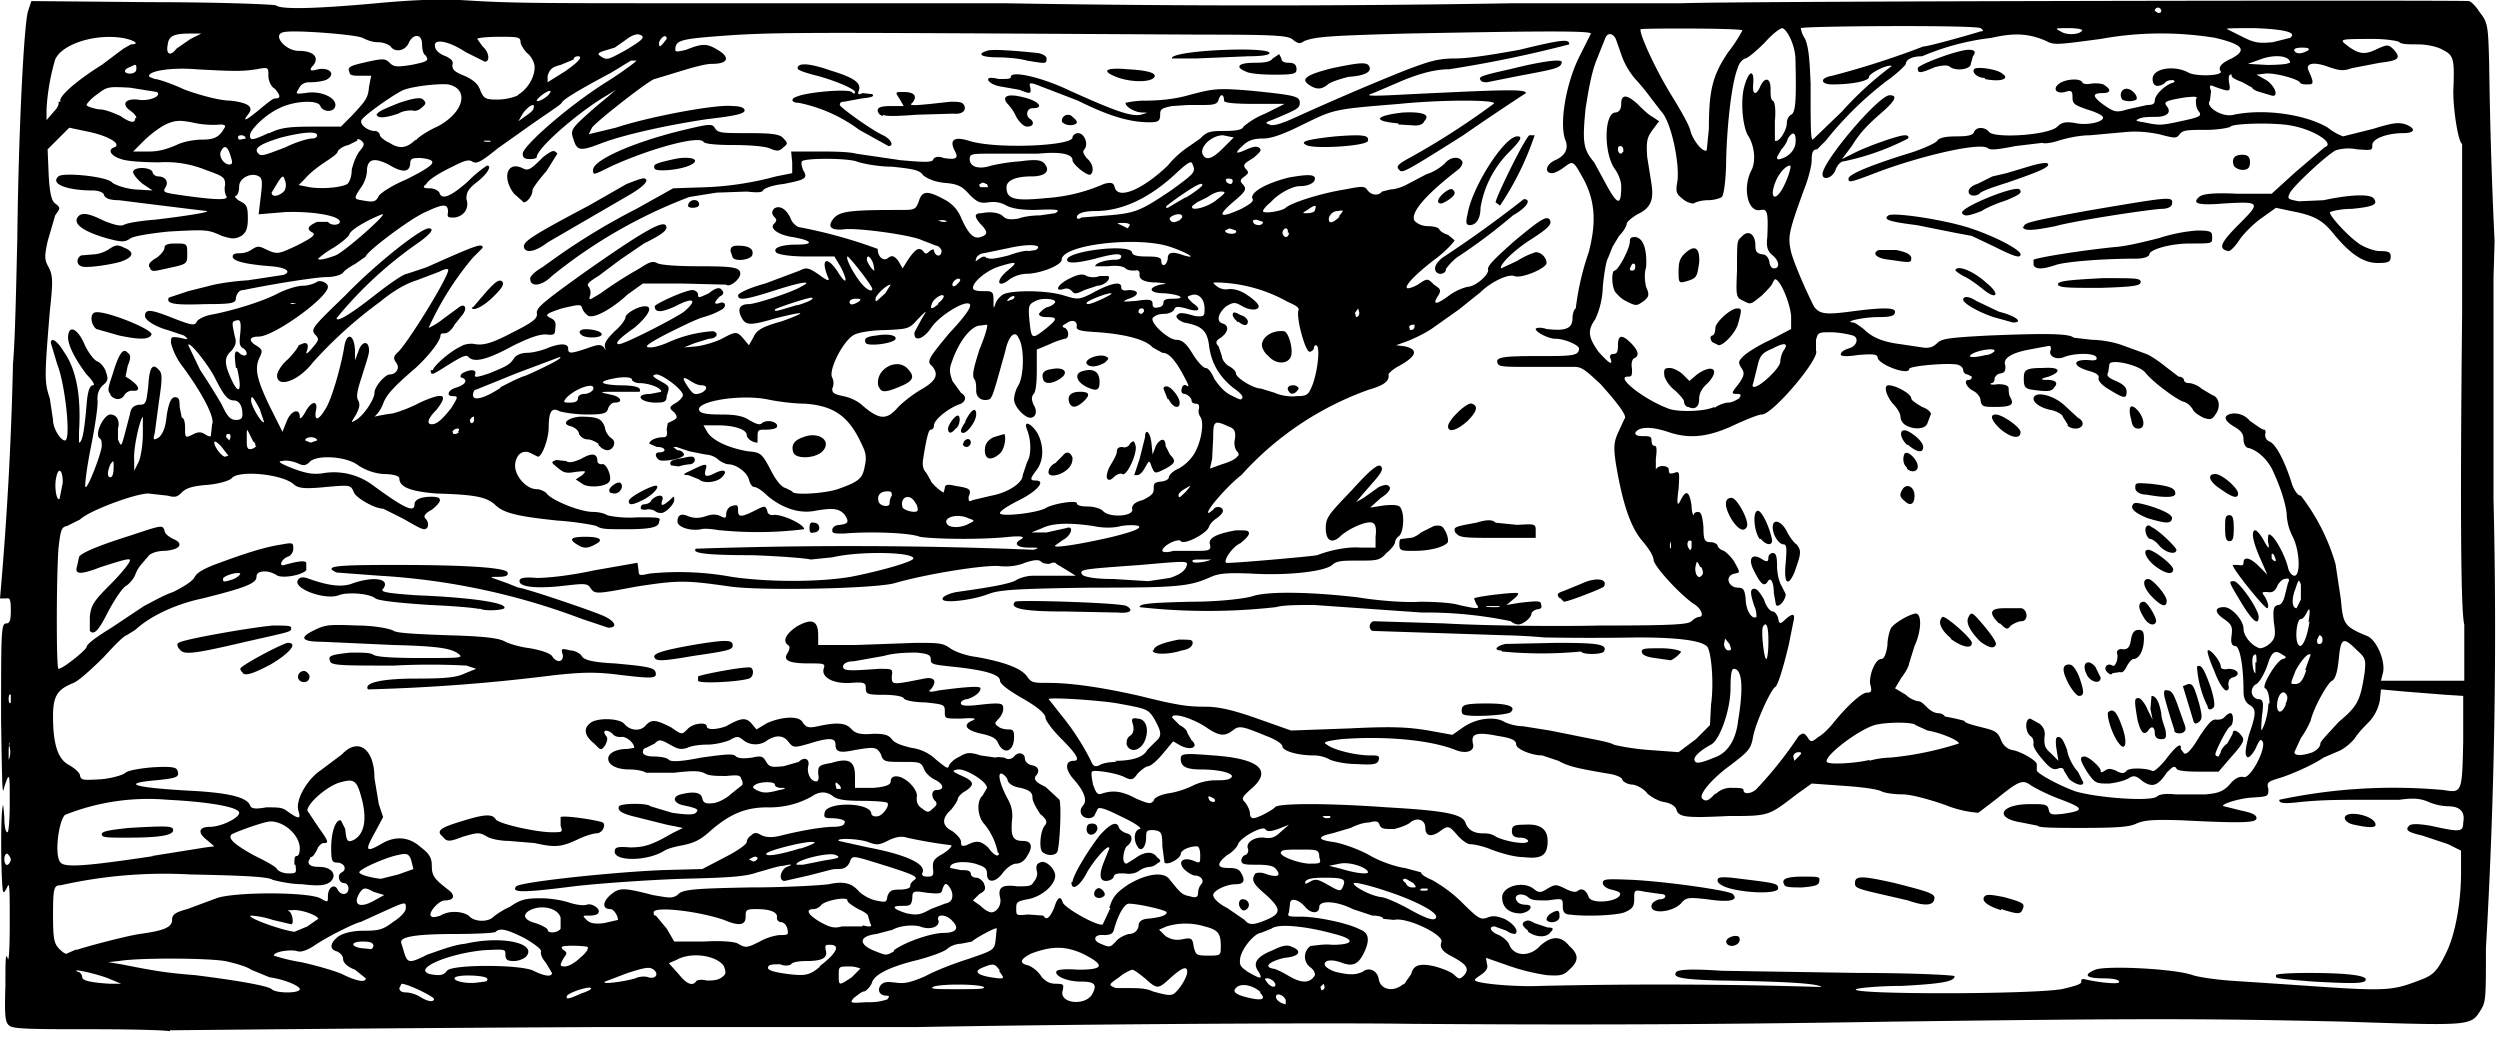 <?xml version="1.0" encoding="utf-8"?>
<svg xmlns="http://www.w3.org/2000/svg" xmlns:svg="http://www.w3.org/2000/svg" version="1.1" viewBox="0 0 231 96">
  <title>Mr. Bouncer stands outside the burrow, that is sheltering four little rabbit-babies.</title>
  <path d="M15.7 95.3c0-.1-3.3-.2-7.2-.2-4.9 0-7.2 0-7.6-.3-.4-.3-.5-.7-.4-3.7 0-2.3 0-3.1.2-2.6.1.6.2-.7.2-3.1 0-2.9 0-4-.2-3.5-.2.4-.3.6-.4.5-.2-.2-.3-7.8 0-8l.1 1.1c0 .8.1 1.4.3 1.4.1 0 .2-1.2.2-2.7 0-2.7 0-3-.5-1.5-.2 1-.2 0-.3-6.1 0-8.4 0-9 .5-9 .3 0 .4-.3.4-1.2 0-1-.1-1.2-.4-1.1H0a326.1 326.1 0 0 0 1.2-21.7c.2-2.2.3-7.4.4-11.6.1-9.4.6-19.8 1-21l.3-.9L14 .2c6.2 0 11.3.2 11.5.3.5.4 3.8.3 9.3-.2C38 0 40.5-.1 42.5 0c4.8.3 6.3.3 22 .3h28.3a1367.7 1367.7 0 0 0 47 0h15.6c4.9-.2 71.4-.3 72.7-.2.2 0 .7.5 1 1 .8 1 .8 1.3.9 4.8a469.4 469.4 0 0 0 .5 16.4l-.1 3.4v20.4a507.6 507.6 0 0 1-.7 41.5c0 4.3 0 4.9-.4 5.6-1 1.6-.6 1.6-12.7 1.2-13-.3-18.9-.3-41.8 0-18.2.3-30.8.3-44.7.2-7-.1-28.4 0-45.4.3h-29a7177.2 7177.2 0 0 0-40 .3zm66.3-3c.2-.2.2-.3-.1-.3-.6 0-.9-.5-.5-1 .3-.3.6-.3 1.4-.2.8.1 1.3 0 2.7-.6.9-.5 2.7-1.2 4-1.6 2.3-.8 2.4-.8 2.5-1.8l.1-1c0-.2-2 .9-2.3 1.2l-1 .2c-.4 0-1 .2-1.3.5-.4.3-1.6.7-2.7 1-2.5.6-3.9 1.3-4.2 2-.1.4-.5.8-.7.9-.3 0-.7.4-1 .6-.4.5-.4.5 1.2.4a5 5 0 0 0 2-.3zm36.8.1c-.2-.5-.9-.7-.9-.3 0 .3.4.6.9.7v-.4zm-78.7-.1c0-.2-2.4-1.4-3-1.4l-.2.4c0 .3.3.4.6.4.4 0 1 .2 1.3.4.8.5 1.3.5 1.3.2zm60.8-.4c.5-.9.3-1.2-1-1.2s-2.4-.5-2.3-.9c0-.2.7-.3 2-.2 2.4 0 2.6-.4.4-1.5-1.6-.7-2.8-.7-4.7 0-1 .5-1.2.9-.3 1.1.3.1.9.5 1.2 1 .4.5.8.7 1.4.7.7 0 .7.1.6.6-.4 1.2 2 1.5 2.7.4zm15.6-.2c-.6-.6-1.7-.9-2.2-.5-.5.4-.2.7 1.1 1 1.3.3 1.6.1 1-.5zm-62.8.1c.6-.2 1-.4.9-.5-.2-.2-2 .4-2.2.7-.2.4.2.3 1.3-.2zm54.8 0c.5-.4 1.2-1.5 1.2-2 0-.6-.5-.4-1.7.7-1 .9-1.1.9-2.2-.1-.5-.4-1-.8-1.2-.8a4 4 0 0 0-1.2.7c-1 .7-1 .7-.3 1h1.4c.5 0 1.4 0 2 .3 1.4.4 1.7.4 2 .2zm82-.4c1.3-.3 1.9-.5 1.8-.7 0-.2.1-.3.4-.2 1.3.3 3.3.5 3.1.2 0-.2-.7-.3-1.4-.3-1.6 0-2-.3-.8-.8 1-.4 7.3-.1 9 .5.6.2 2.1.4 3.3.5l6 .4c8.5.6 9 .6 11.6-.4 1.4-.5 1.7-.9 2.5-2.5.9-1.8 1.4-4.8 1.4-7.5v-2l-1.2-.6-2.4-.8c-1.3-.3-1.6-.5-1.2-.9.2-.2.8-.2 2 0 2.7.6 3 .6 3-.3.2-1-.3-1.5-1.4-1.5a5 5 0 0 1-1.8-.4c-.7-.3-1.3-.4-2.7-.2h-3c-2.4 0-4.1 0-6.1.2-1.7.2-2 .1-2-.2a50.8 50.8 0 0 1 15.2-.9c1.7.3 1.7.2 1.8-4.5v-4.2l-1.6-.1-3.8-.3-2.2-.2-.1 1a4 4 0 0 1-1 2c-.4.4-1 1-1.3 1.5-.3.4-1 1-1.5 1.2l-1.4.6c-1 .7-3.1 1.6-4.1 1.9-1 .3-1.2.4-1 1 0 .7 0 .7-1.6.8-1.3.1-3 .7-2.5.8l1.6.4c1 .2 1.4.4 1.4.7 0 .4-1 .5-6.8.2-2.9-.1-3.6 0-4.3.3-.6.3-1.7.4-5 .4-2.2 0-4.1 0-4.1-.2l-1.5-.3c-2.6-.4-2-1.7.8-1.7 1.3 0 1.6 0 1.7.5.1.5.3.5 1.3.4 2-.3 2-.5-.1-1.3a18 18 0 0 1-2.8-1.3c-.8-.6-1.1-.5-3.2 1.2l-1.7 1.3a10 10 0 0 1-3-.7c-1.7-.6-3.3-1-4-1-.7 0-1.6-.1-2-.3-.4-.2-2-.4-3.6-.5l-2.8-.2-1.4 1c-2.6 2-2.5 2-6.3 2-4 .2-4.6.1-4.8-.6-.1-.3-.5-.6-1.2-.7-.5-.1-1.2-.5-1.5-.8-.2-.3-.8-.7-1.3-.8-.5 0-1-.3-1-.5-.1-.2-.6-.4-1.2-.5-3-.5-3.8-.7-4.7-1.2l-1.5-.5c-1 0-2.4-.6-2.4-1s-.4-.6-1.7-.8c-2-.4-2.5-.2-2.3.7.2.7-.6 1-1.6.6-2.5-1-6.9-1.3-10.6-1-1.5.2-1.7.3-1.3.5.6.5 2.7 1 4 1 .7 0 .9 0 .8.4-.1.4-.4.5-2 .4-1 0-2-.2-2.5-.4-.5-.3-1.1-.4-1.5-.4-1.5 0-2.8-.4-2.9-.8 0-.3-.7-.7-1.5-1-2.2-.9-2.5-1-3.1-.5-.8.6-1.3.5-2.6-.4-1.3-.8-3-1.3-3-.8l.7.7c.4.2.7.5.7.7l.4.7c.7.6 0 1-1 .5l-.7-.4-1 1.2c-.5.6-1.1 1.1-1.3 1.1-.2 0-.6.3-1 .7-.4.6-.6.6-1.2.3-.8-.4-2.9-.7-3-.5-.1.1 0 .7.1 1.2.3.8.4 1 .9.8 1-.3 1.8-.2 3.1.5 1.2.5 1.3.5 1.6.2 0-.3.7-.6 1.4-.7a8 8 0 0 0 2.2-.7 5 5 0 0 1 2-.5c.6 0 1.3 0 1.5-.2.6-.4-1-.8-2.6-.8-1.4 0-2-.2-2-1 0-.5.4-.5 3-.3 4.3.3 5.5 1.4 3.5 3.1-.9.8-.9.9-.5 1.3.2.3.4.7.4 1 0 .2.1.4.3.4.4 0 1.7-.7 2-1 .2-.4 4.9-.4 10.4 0 5.2.3 6.9.6 7.2 1.4.2.6.7 1 1.6 1 .3 0 .8 0 1.2.3 1 .5 3 .8 3 .4 0-.1-.3-.3-.7-.3-.6 0-.8-.2-.8-.6 0-.5.2-.6 1.2-.6 1.4-.1 2.1.4 2.1 1.5 0 1.3-.5 1.7-2.2 1.5-.9 0-2.2-.4-3-.7-.7-.3-1.6-.5-2-.5-.2 0-.8-.4-1.2-.9-.7-.8-.8-.8-1.4-.4-.9.7-1.5.6-1.5-.2s-.8-1-1.4-.5c-.2.2-1 .5-1.5.6-.9 0-1.1 0-1.3-.3-.1-.4-.3-.5-1-.3-.6 0-1.3.3-1.7.5l-1.7.5c-1.4.3-1.4.6.1.8.7.1 2.2.6 3.3 1.2 1 .6 2.5 1.1 3.3 1.2l1.5.4c0 .2.5.5 1 .7a13 13 0 0 1 2.7 2c1.6 1.6 1.8 1.7 2.4 1.5.5-.2.8-.2 1.6.1.8.4 1.4 1.1 1 1.4 0 0-.4 0-.8-.3l-1.1-.4c-.6 0-.4.5.4.8.4.2.9.6 1 1 .5 1 1.9 1 2.8 0 1-.9 1.9-1 2.7 0 .9.8.9 1.4 0 2.2-.5.5-.8.6-2.1.5a19 19 0 0 1-3.6-.9l-2-.7.1.6c.1.3 0 .6-.6 1-.3.2-.6.4-.5.5.3.3 3.8.6 6 .5a481.5 481.5 0 0 1 26 .1c-.3-.3-2.7-.5-9.4-.6-3.7-.1-4.4-.3-4-.8.2-.2 1.3-.3 4.2-.1l12.7.2c4.9 0 8.8.2 8.8.3 0 .5-1.2.7-4.9.9-2.2 0-4 .2-4.2.3-.8.5 15.9.5 19 0zm23.3-.7c-3.8-.3-3.5-.3-3.5-.6 0-.1 1.1-.2 3-.2 3.3 0 5.3.2 5.3.6 0 .4-1.1.4-4.8.2zM159.5 87c0-.4 1-.7 1.2-.4.2.4-.2.8-.7.8-.3 0-.5-.2-.5-.4zM141.2 86c-.5-.4-.6-.6-.4-.8.3-.2.5-.2 1 .1l1.2.4c.5 0 .6.1.3.4-.4.6-1.4.5-2.1 0zm1.7-1c0-.2.1-.4.4-.6.7-.4.8-.3.8.3 0 .5-.9.7-1.2.3zm2-.5c-.4-.1-.5-.3-.5-.8 0-.7 0-.7-1.4-.5-1 0-1.5 0-1.8-.3-.6-.5-1.5-.2-1 .4.1.2.5.3.8.3.8 0 .4.7-.5.8-1 0-1.7-.5-1.7-1.5s2-1.6 3-.7c.4.3.6.3 1.2-.1.7-.4.8-.4 1.6 0 .6.3 1 .4 1.2.2.4-.3.8 0 1 .6.3.7 2.9.4 2.9-.3 0-.2-.4-.3-.8-.4-.5-.1-.8-.4-.8-.6 0-.4.3-.4 2.8-.3 3.5.2 8.9 1 9.2 1.3.6.6-.3.8-2.3.5-1.8-.2-2-.2-2.5.4-.8.8-2.8 1-2.7.2 0-.3.4-.5.7-.6.7 0 .8-.5.1-.5l-1.4-.2c-1-.2-1-.2-1 .7 0 .7-.2.9-.9 1.2-.8.3-3.7.4-5.1.2zm40-.4c-1.3-.4-1.9-.9-1.5-1.3.2-.2.8-.1 1.8.1 1.8.5 1.9.6 1.7 1.1-.2.5-.4.5-2 0zm-8.6-.9-2.6-.6c-2.2-.5-2.3-.6-2.3-1 0-.7.6-.7 3.7 0 3.5.9 3.8 1 3.6 1.6-.2.5-1 .5-2.4 0zm-16-1c-1-.2-1.5-.5-1.6-.8 0-.3.1-.4 1.3-.3 4.1.5 4.3.5 4.3 1 0 .4-2 .5-4 .1zm4.6-.4c-.4-.6.2-.8 1.7-.8 1.4 0 1.6 0 1.5.4 0 .4-.4.5-1.6.6-.8 0-1.5 0-1.6-.2zm52.6-5.6c-1-.2-1.2-1-.1-1 1 0 2.1.5 2.1 1 0 .3-.6.3-2 0zM27.7 91.4c0-.3-1.4-.9-2.8-1.1l-1.7-.7c-.4-.3-1.5-.6-2.4-.8-1.9-.3-8.2-.3-9.8 0l-1 .1 1.2.2c3 .6 4.2.8 6.8 1 4 .5 6.8 1 7.1 1.3.4.4 2.6.4 2.6 0zm63.2-.2c-.5-.3-4.2-.3-4.7 0-.3.2.4.2 2.3.2 1.7 0 2.6 0 2.4-.2zm31.5 0-.1-.3-.3.3.1.3c.2 0 .3-.2.3-.3zm7.3-.2.7-1c.2-.9.9-1 2.2-.7.7.2 1.5.5 1.8.8.4.4.5.4.9 0 .5-.6.2-1-1.1-1.7-1-.5-1.2-.9-1-1.4.1-.7-3.3-2.3-4.4-2l-1-.1c0-.2-.5-.3-1-.3L125 84c-1.6-.8-3.1-.8-3.1-.2 0 .6-.7.7-1.3 0-.6-.7-1.4-.9-1.4-.3l-.1.8c-.2.4 0 .4 1.1.4 1.5 0 4.4.6 5.5 1.2.8.3.9 1 .3 2.2-.5 1-1 1.2-1.9.9-1-.4-1.7-.3-1.7.1 0 .2.4.5 1 .7 1.3.3 1.8.3 2.5 0 .6-.5 1.4-.1 1.5.7.2 1 1.4 1.2 2.3.4zm-11.9-.1c0-.2-.3-.4-.6-.5-.4 0-.4 0-.1.4.4.5.9.5.7 0zM10 90.4c-1-.4-3.6-1-2.8-.6.2 0 .4.3.4.5 0 .3.8.5 2.6.6h1zm34.8.3c.2 0 .3-.2.2-.3-.2-.3-3-.4-3 0 0 .3 1.2.5 2 .4l.8-.1zm13.9-.3c.4-.2 1-.2 1.2-.1.7.2 1-.3.5-.7-.4-.3-.8-.2-2.4.3l-2.1.8c-.4.3 1.8 0 2.8-.3zm5.6.3c.1-.2.6-.2 1-.1.5 0 1 0 1.4-.3.4-.3.4-.4.2-1-.6-1-3-1.4-4.4-.6l-.7.3.9 1c.8 1 1.3 1.1 1.6.7zm14.4-.4.8-.8s-.4-.2-1-.2c-1 0-1 0-1 .8 0 1 0 1 1.2.2zm42.8-.2c0-.1 0-.4-.4-.7-.7-.5-.7-1.5 0-2 .3 0 1.2-.2 2-.1 2 0 2.2-.5.2-1-2.5-.7-5.2-1-5.8-.5l-1 .4c-.5 0-1.7 1.3-1.9 2.3-.1.7 0 .8.7 1.3 1.2.7 1.4.7 1 0-.6-.8-.2-1.4 1.3-2 1-.5 1.4-.5 1.8-.3 1 .4.6.9-.7 1-1.3.3-2 .8-1.1 1 .3 0 1 .4 1.7.8 1.1.6 1.8.5 2.2-.2zm-87.7.3-1-.8c-.8-.3-1.1-.7-1.1-1 0-.3-.3-.6-.6-.7-.7-.2-.6-.8.2-1.4.5-.3 1.3-.5 2.3-.5 1.4 0 1.8-.1 2.7-.8.8-.5 1.2-1 1.2-1.3 0-.6 0-.6-2 .3l-2.2 1c-.3 0-3 1.3-4.3 2.2-.6.4-1.2.6-1.5.5-.5-.2-2.2 0-2.2.4 0 0 1.2.4 2.5.6 1.4.3 3.1.8 3.8 1.1 1.4.7 2.2.8 2.2.4zm58.6-.7c-.5-.7-.6-.7-1.6-.3-1 .4-.4.8 1.5 1 .5 0 .5 0 0-.7zm-51.1 0c.4-.6 6.8-.6 8 0 1 .5 1.7.6 1.7.2l-.6-1c-.3-.3-.5-.8-.4-1 0-.2-.5-.6-1.5-1.2-1.6-.8-2.3-1-2.7-.6 0 .1-1.7.2-3.6.2-4.1 0-5.4.3-5.1.9l.3 1c.3.8.5.8 2.1 0 .9-.3 2.4-.9 3.5-1 3.5-.8 6.7 0 5.6 1.2-.2.2-.7.4-1.1.4-.6 0-.8-.1-.8-.6s0-.5-2-.4c-3.2.3-6.6 1.7-5 2.2 1 .2 1.3.1 1.6-.3zm34.4-.4c1.6-1.2 2-2 1-2-.4 0-.5 0-.4.5.2.7-.3 1-1.8 1-.7 0-1.3.1-1.4.3-.1.1-.6.2-1 0-.6 0-1 0-1.1.2-.2.3.3.5 1.8.7 1.7.2 2 .1 3-.7zm-22.1-.8c.5-.4.8-.8.7-1-.2-.1-2.1-.2-2.4 0 0 0 0 .2.2.3.3.2.3.3 0 .7-.4.7-.4.8.1.8.3 0 .9-.3 1.4-.8zM7 87.8c.8-.3 4.6-1.3 5.9-1.5 2.2-.3 3-.6 3-1.3 0-.5.3-.7 1.4-1L20 83c1.6-.6 8.4-.6 9.6 0 .7.4.7.4.7-.2 0-.8.6-1.2.9-.6.3.6 1 .5 1-.1 0-.3-.2-.5-.4-.5-.5 0-.7-.8-.2-1 .5-.3.2-.9-.5-.9-.4 0-.5-.2-.5-1.3 0-1.5.4-2.7.9-2.6l.4.8c.1 1.1.2 1.3.8 1 .9-.5 1.2-1.7.8-3.5-.5-2-.7-2.2-2.1-1.8-1.1.3-3 1.9-3 2.6l1 1.5c1 1.4 1 1.5.5 1.5-.2 0-.5.3-.6.6-.2.4-.4.7-.6.7l-.2.4c0 .4.4.5 1 .5 1.2 0 1.7.8 1 1.4-.4.3-1 .4-2.6.2-1.1 0-2.3-.3-2.7-.4-.4-.3-2.8-.4-7.6-.5a43.6 43.6 0 0 0-12 1c-.6 0-.7.2-.7 2.7 0 2.3.1 2.7.6 3.2.3.3.6.5.7.4l.9-.4zm75.6 0c1.1-.8 3.5-1.6 4.6-1.6 1.1 0 1.5-.4.8-1.1-.5-.6-1.5-.7-1.3-.1.2.6-.7 1-1.7.6-.9-.2-2 0-2.5.3l-1.5.4c-1.7.2-1.7 1-.1 1.6 1 .4 1 .4 1.7 0zm30.2-.4c0-1.2-.3-1.5-1.5-1.8a6 6 0 0 0-3.5 0l-.7.3.6.6c.5.3.9.4 1.5.3.9-.2 1-.1 1.1.7.2.7.2.8 1.3.8 1.2 0 1.2 0 1.2-.9zm-78.3 0c0-.3-.3-.4-1-.4-1 0-1.2.4-.2.6l1 .1s.2-.1.2-.3zm35.7-.4a5 5 0 0 1 1.8-.6c.5 0 .8 0 .8-.2 0-.6-.3-1-.7-1a.4.4 0 0 1-.3-.5c0-.4-.6-.7-1.9-.7-1 0-1 .1-1 .7 0 .8-.6.9-2 .3-2.3-.8-6.5-1.3-6.5-.7 0 .2 0 .3.2.3l1 1.2.7 1.2h2.7c1.6-.1 2.9 0 3.2.2.7.4.8.4 2-.2zm32.9 0c.2-.3.8-.6 1.2-.7.5 0 .8-.3.9-.7 0-.4.2-.6.7-.7 1.2-.1 1.9-.3 1.9-.6 0-.2-2.6-.8-3.5-.8-.4 0-1 1-1.4 2.5-.1.3-.4.4-.9.4-.9-.1-1.1.5-.3.8.9.4.9.3 1.4-.2zm-74.7-1.4 1-.7c0-.3-1.6-.9-2.4-.8-.3 0-.5 0-.3.1.3.1.5 1.2.2 1.2l-1.7-.4a8 8 0 0 0-2-.4c-.6.1 2.6 1.3 4 1.5l1.2-.5zm23.4.2v-1c-.2-.8-1.5-1.2-2.6-.8-1 .4-.9 1 .3 1.3.6.2 1.1.5 1.1.6 0 .4 1 .3 1.2-.1zm27.9-.3c.8.2.9.1.7-.2l-.2-.7c0-.1-.4-.4-.9-.6-.5-.3-1-.6-1-.8 0-.4-2 0-2.4.4a1 1 0 0 1-.7.4c-.8 0-.6.5.6 1.2.9.5 1.3.6 2 .4h1.9zm22.8-1.6c.3-1 .6-1.4 1.8-2.2 1.7-1 3.3-1.2 3.8-.4.9 1.1 1.1 1.4 1.8 1.5.6.2.8.1.8-.3 0-.2.1-.6.3-.8.3-.3 0-.8-.6-.8-.2 0-.7-.3-1-.6-.6-.7-.1-1.1.8-.8.7.3.7.3.7-.5 0-.4-.1-.8-.3-.8-.8 0-1.5.4-1.5.7 0 .4-1.2 1.1-1.5.8l-.2-1.5c0-1.3-.1-1.4-.8-1.5-.6 0-.7 0-.7.7 0 .9-.5 1.4-.8.8-.4-.6-.3-1.5.2-1.6.3 0-.3-.5-1.6-1.1-1.6-.8-2.2-1-2.3-.7l-.3.6s-.2.2-.5.2c-.7 0-1-.7-.5-1.2.4-.5 0-1.4-.9-2.4-.8-.9-.8-1.7 0-1.7.6 0 .4-.5-1.1-2-.8-.8-1.5-1.7-1.5-2 0-.3-.6-.9-2-1.7-1.4-.8-2.2-1.4-2.2-1.7 0-.6-1.5-1-4.4-1.3-1.8-.2-2-.2-2-.7 0-.4-.3-.5-1.3-.6-.6 0-2 0-3 .3l-2.8.5c-.6 0-1 .2-1 .5 0 .4.6.4 3.3.2 1.3 0 1.3 0 1.2.7 0 .8 0 .8 3 .2 1-.2 1.2.3.6 1-.3.2-.1.3.7.1 3-.4 3.9-.4 3.9-.2 0 .4-.6.8-1.2 1-.3 0-.6.2-.6.3-.1.3.3.4 1.9.2 1.9-.2 2-.1 2 .4 0 .3-.2.7-.5 1-.3.3-.3.4 0 .6.2.2.6.3 1 .3s.5.1.5.7c0 1.4-1 1.7-1.5.5-.2-.4-.6-.6-1.5-.8-1.4-.3-1.8-.8-.9-1.2.5-.2.3-.3-1-.2-1.5 0-1.5 0-1.5-.6 0-.7 0-.7-1.8-.9-1 0-2-.2-2-.4-.2-.2-1-.3-1.9-.3-1.5 0-1.6-.1-1.6-.6s-.1-.6-1.4-.5c-1.6.1-2.7-.5-2.5-1.3.2-.5 0-.5-1.3-.5-2 0-2.5-.3-2-1 .2-.4.2-.6 0-.7-.5-.4-.2-1 .8-1.7 1.4-.8 2-.6 2 .8v.9H79l5.6-.2c2.1 0 2.5 0 3.2.5.4.3 1.5.7 2.4.8 2.8.5 4.2 1.1 4.7 1.8.4.6.6.6 2 .6 2.3 0 5.3.5 8.4 1.2 3.6.9 4.5 1 6.1 1 1 0 2.2.2 4.5 1l3.4 1.2 5.5-.2c4-.2 5.4-.1 7.2.2l2.2.4 1-.7c1.3-.9 3-1 3.8-.5.4.2 1.1.4 1.7.4l2.5.4 3.5.7c1 .2 2.1.4 2.4.6.3.1 1.8.4 3.3.5l2.7.2 1.6-1.2L158 67l.1-1.9c.3-2.1 0-5.1-.4-5.4-.6-.5-2.5-.8-6.4-.8a248 248 0 0 1-8.6 0 53.2 53.2 0 0 0-3.6-.2l-12.2-.4c-.4 0-.5-.7 0-.9l6.5.2c3.4.2 10 .3 14.4.2 6.8 0 8.2-.1 8.5-.4.3-.3.6-.4.7-.4.5 0 .2-.8-.5-1.2-1.3-.9-3.5-3.3-3.7-4 0-.5-.6-1.3-1.2-2-1-1.3-1.7-3.4-2.3-7-.2-1.4-.2-1.9.2-2.8l.6-1.3c.3-.2-.5-1.3-2.2-3.2-1.3-1.2-1.7-1.6-2.4-1.6h-4c-2.4 0-3 0-3.1-.3-.3-.6.4-.7 3.8-.7 3 0 3.7 0 3.7-.7 0-.3-1.3-.9-2.2-.9-.6 0-1.8-.6-1.8-.9 0-.1.4-.2 1 0 1.7.2 2.4 0 2.4-1 0-.3.1-.8.3-.9a24.9 24.9 0 0 1 1.2-5.2c.7-2.7.6-4.6-.4-6.6-1-1.8-1-1.9-1.8-1.3-.4.3-.9.6-1.2.6-.7 0-.6-.8.3-1.2.9-.4 1.2-1 1-1.7-.7-1.5 0-5.5 1.3-8l1-2c0-.3-6.5-.2-17 0-7.3.2-8.5.3-9.5.7-.4.3-.6.2-1-.1-.4-.4-1.3-.5-8.3-.5l-18.1-.1C74.2 3 71 3 66.9 3.3c-4 .3-4.5.4-4.5 1.3 0 .2.2.2 1 0 1.5-.6 1.9-.6 2.9 0 1.2.7 1 1.3-.5 1.3-.7 0-2 .4-3 .7l-2.3.7c-.4 0-5.5 4-5.8 4.5l-.3.6 2.5-.6c3-1 9.3-2.2 10.8-2 .8 0 1.1.2 1.1.4 0 .3-.8.5-3.4.8-3.4.5-7.7 1.4-10 2.3-1.8.7-2.1.6-2.4-.4-.3-.8-.2-1 1-2.1A42 42 0 0 1 56.1 9l.8-.7-.8.5c-2.6 1.5-6.5 4.9-6.5 5.7 0 .1-.2.2-.6.2-.5 0-.7-.1-.7-.5 0-.7 4.2-4.4 7.7-6.6 1.6-1 2.9-2 2.8-2h-.5l-1.8 1.1c-3 1.6-4.5 2.5-4.6 2.8-.1.2-1.4 1-3.5 2.5L46 13.7c-1.6 1.3-2 1.5-2.4 1.2-.4-.2-.8 0-2.2.7-1 .5-1.9 1.1-2 1.4-.4.3-.3.4.3.4.4 0 .8.2.9.4.2.7 1 .4 2.6-1a11 11 0 0 1 1.8-1.5c.5 0 0 .8-.9 1.5s-1 1-1 1.6c.3.9-.3 1.6-1.1 1.7-.6 0-.7 0-.6-.5 0-.8-.4-.8-2.1 0-1.4.6-5.5 3.7-5.5 4.1l-1 .7c-.4.2-1 .6-1.1.8-.2.2-.8.4-1.5.4-.9 0-4.8.6-7.7 1.2-.4 0-.6.3-.7.7 0 .5-.2.6-2.8.6-2.8.1-3.7 0-3.4-.6l1.8-.6 2-.5c.3-.1 1.8-.4 3.5-.5l3.3-.5c.8-.3.2-.7-1.2-.8-2.5-.2-3.5-.5-3.5-.9 0-.2.2-.3.6-.3a2 2 0 0 0 1.1-.3c.6-.4.7-.4 1.5 0 .9.4 1 .4 2.7-.4 1.4-.7 1.8-1 1.5-1.2-.6-.3-.5-.6.4-1h1c.3.4 1.1.3 1.1 0 0-.6-2.7-1-5.1-.9l-2.4.2.2-1.7c.2-1.6.1-1.7-.4-1.9-.8-.2-1.6.4-1.6 1 0 .4-.1.8-.3.9-.2 0 0 .3.4.5.6.3.7.5.7 1.6 0 1-.2 1.3-.6 1.6-.6.3-.8.3-1.8 0-1.3-.6-1.4-.6-5-.4-1.8.2-3 .4-3.4.6-.6.4-.8.4-2.3 0-2-.6-2.9-1.2-2.7-1.8.3-.6.9-.6 2.5.2 1 .4 1.5.5 1.8.4.3-.2 1.6-.4 2.9-.5 2.6-.3 5.2-.7 4.8-.8a1253.7 1253.7 0 0 1-8.1-1c-.9 0-1.3-.2-1.4-.5 0-.2-.5-.4-1-.4-2.4 0-4-.6-3.2-1.3.4-.4 4.6 0 5 .6.3.2 1.1.5 2 .6l1.7.1-.9-.6c-.5-.4-.9-.9-.9-1.1 0-.5 1.6-.5 1.8 0 0 .2.3.4.5.4.7 0 1 .5.7 1-.3.5-.2.5 1.9.8 2.9.4 4 .4 3.7 0-.1-.2-.2-.6-.1-1 0-.7-.1-.8-1.8-1.4a9.8 9.8 0 0 0-4.3-.7c-1.4 0-3-.1-3.5-.3-1-.3-1.3-.9-.6-1.1.6-.3-.5-1-2.3-1.4l-1.9-.4-1 1-1 1 .1 2.4c.1 1.8.3 2.4.6 2.6.5.4.5.4 0 1.1l-.7 2.4c-.3 1.4-.3 1.7.1 2.4.4.8.4 1.3.1 4.1-.5 6.1-.5 6.5 0 8l.3 2c0 .8.7 1.9 1.1 1.9.6 0 0-5.3-.7-7l-.6-2c0-.6.6-.2 1.2.8 1.2 1.7 1.6 4.2 1.4 7.4v1c.3 0 .5-1.1.7-3.5.1-1.3.3-1.8.6-1.8.2 0 0-.4-.6-1C6.8 33 6.2 31.7 6.3 31c.1-1 .9-.6 1.5.8.3.7.9 1.5 1.2 1.6.3.1.7.6.8 1 .2.6.2.8-.3 1.2-.4.4-.5.8-.5 1.3.1.4-.2 2.4-.6 4.4-.4 2-.6 3.7-.5 3.7.2.2 1.5-3.2 1.5-3.8 0-.3 0-.6-.2-.7-.5-.4.4-2.2 1-2.2s.9.6.7 1.3v1c.3.7.3.7.6-.4l.5-1.9c.1-.6.3-.8.8-.9.7 0 .7-.1.9-1.7.1-1.8.4-2.2 1-1.5.3.3.3.8 0 2.8l-.4 3c-.2.7-.1.7.4.4.3-.3.6-.8.7-2 .2-1.2.4-1.6.7-1.7.4 0 .5.1.5.9l.2 1c.2 0 .3.4.3.9 0 1 0 1 .8.6.4-.2.7-.2 1 0 .5.3.6.3.6 0l.1-.9c.3-.6-1-3-2.7-5.3a6 6 0 0 1-1.1-2.2c0-.6 0-.6.8-.5.8.2.9.2.4-.2l-1.5-.5c-1.1-.3-2.1-.9-2.1-1.3 0-.7.6-.6 2.6.2 1.8.7 2 .7 2.2.3.1-.2.7-.5 1.2-.6 2.2-.4 5-1.3 6.3-2 .8-.4 1.8-.7 2.3-.7.5 0 1-.2 1.2-.3.3-.3 1.1 0 1.1.4 0 1-5 4.6-6.4 4.6-.9 0-1 .4-.1.9.4.3.5.4.2 1-.5 1-.3 2 .9 4.5l1.2 2.4.4-1c.4-1 1.2-1.2 1.2-.4 0 .3.2.1.5-.4.5-1 1.2-1.2 1-.2-.2 1 .2 1 .8 0 .6-.8 1.5-4 1.8-5.8.2-1.4.9-1.3 1 .2v1l.3-.8c.3-1 1-1.1 1-.1 0 .4-.4 1.5-.7 2.5-.4 1.2-.5 1.8-.3 2.1.2.4.1.7-.2 1.3-.5.8-.5.8 0 .5.7-.4 1.7-1.9 1.7-2.5 0-.6 1-1.7 1.4-1.7.6 0 1-.6.6-1.1-.3-.4-.2-.6.1-.9.8-.6 5-7.4 4.7-7.7-.1-.1-.4 0-.8.2l-2.1.8c-1 .3-2.2 1-3.4 2a40 40 0 0 0-6.2 5.6c-1.3 1.7-3.3 2.4-3.3 1.2 0-.3.4-1 1-1.5.6-.6 1-1.2 1-1.3l.5-.2c.3 0 .4.1.3.6-.2.5-.1.5.5-.2s.6-.8.2-1.2c-.4-.5-.2-.7 2.8-3.6 2.9-3 7-6.2 7.7-6.2.6 0 .2.5-.9 1.3a36.7 36.7 0 0 0-7.6 7c0 .4 1.2-.3 3.5-2.1 1.4-1.1 2.7-2 3-2l1.8-.6c4.5-2 5.2-2.3 5.2-1.8l-.9.9a28 28 0 0 0-4.1 6.5s.7-.3 1.3-.8l1.5-1.1c.5-.4.8 0 .4.6L42 30c-.2.4-.6.8-.9.8-.2 0-.4 0-.4.2 0 .5-1.1 1.9-2.3 3-2.1 1.8-2.7 2.5-3 3.3a3 3 0 0 1-.8 1.2 16.1 16.1 0 0 1 1.7-.3 13 13 0 0 0 2.5-1c2.2-1 2.7-.8 1.5.7-.8.8-.9 1.3-.4 1.3s1-.5 1.8-1.5c.6-1 .7-1.1.1-1.1s-.4-.6.4-.8c.9-.3 1-.7.5-.9-.2 0-.2-.2 0-.4.7-.4 1.4-.4 1.2.1-.1.3.1.3 1.3-.1 1.7-.7 1.9-.8 2.3-1.4.2-.3.7-.5 1.2-.5s1.3-.2 1.8-.4c1.2-.5 2-.5 2 0s.2.5 1.7 0c1.1-.4 1.3-.4 1.6-.1.2.3.2.3.1 0-.1-.4.2-.8.9-1.5.6-.5 1-1.1 1-1.3 0-.3 1.1-1 1.8-1 .8 0 .3.9-1 2-1.3.9-1.9 1.5-1.4 1.5s5.2-2.4 6-3c1.3-1.1.9-1.4-.8-.5-1.3.6-1.9.6-1.9 0 0-.2 2.8-1.5 3.5-1.5.2 0 .5.2.5.4 0 .4.1.3 1-.1.6-.5 1-.6 1.2-.3.2.2.2.4-.2.6-.5.5-.6.8 0 .6.5-.2.7.3.2.6a7 7 0 0 1-1.7.7c-.7.2-2.3 1-3.5 1.6-1.9 1-2 1.2-1.4 1.2.4 0 1-.2 1.5-.4a12 12 0 0 1 4.3-1.1c.6.2.3.7-.4.7l-1.3.4-1 .4 1.2-.1c.7-.1 1.7-.4 2.3-.7 1.3-.7 1.4-.7 2 0l.5.6.4-.7c.3-.7.8-1 2.6-1.5 2.5-.9 2.3-1-.5-.3-2.4.7-2.8.7-3.2-.1-.4-.8-.1-1.2.7-1.2.6 0 4-1.1 4.8-1.6 1.2-.6.2-.5-2.3.3-2.8.9-3.5 1-3.5.5 0-.2 1-.7 2.5-1.1l3.2-1.2c.6-.3.8-.3 1.8.4.8.6 1 .6.8.2-.7-1.7-.1-2 .9-.5.8 1.3 1 1 .3-.4l-.6-1h-2.6c-1.6 0-2.7-.2-2.8-.4-.3-.4.5-.7 2-.7 1.6 0 1.3-.4-.5-.7-1.3-.2-2.1-.8-1.7-1.2.3-.3.3-.4 0-.7-.2-.3-.2-.4 0-.7.5-.4 1.2 0 1.6 1 .2.4.6.7.8.7a45.1 45.1 0 0 1 7.2 2c0 .8.6 1.2 1 .8.3-.2.5-.2.9.3l.4.7.5-.8c.7-1 1-1.2 1.4-.8.2.3.3.3.6 0 .3-.2.4-.2.4 0 .2.6.7.5.7 0 0-.2-.3-.5-.5-.5l-1.3-.5c-1-.5-6.2-1.2-7.3-1-1.2.1-1.5-.3-.8-1.1.6-.6 1.7-.7 6-.7 1.4 0 1.5 0 1.8-.8.3-1 .8-1 2.3-.2.8.4 1.3 1 1.6 1.7.7 1.6 1.2 2 1.8 1.8.7-.2.7-.5 0-1.2-.6-.7-.6-1 .1-1 1-.2 1.7 0 2 .3.3.3.7.3 1.4.2.5-.2 1.4-.3 2-.3l1.4-.2c.5-.3.4-.4-1.9-.3-1.1 0-2-.1-2.6-.4-.5-.3-1.1-.4-1.7-.3-.7.1-1 0-1.7-.7-.7-.8-1.1-1-2.3-1.1-1-.1-1.6-.4-2-.7-.3-.5-1-.6-2.9-.8-1.3 0-2.8-.3-3.3-.5-1-.3-4.7-.3-5 0-.1.2 0 .5.1.8.5.8.2.9-1.8 1.3-1 .1-1.8.4-1.9.6-.1.2-.6.2-1.5.1l-2.8.1-2.5.4A46 46 0 0 0 51 25.5c-1 1-2 1-2 .3-.1-.2.4-.7 1.1-1.1l1.4-1a60 60 0 0 1 7.3-4.4l3.4-1.9 3-.1a29 29 0 0 0 6.5-1l1.5-.3v-1l-.1-1h2.3c1.3 0 3 0 3.7.2l4.1.6c2.2.2 2.8.2 3 0 .1-.3.5-.4 1-.2 1.2.2 1.4 0 1-.7-.5-1 0-1.3 1.3-.9 2.4.8 9.6.5 9.6-.3 0-.2.3-.4.5-.4.6 0 1 1 .6 1.5-.2.2-.1.4.2.8.6.5.7 1.2.4 1.5-.2.3-1.7-.9-1.7-1.3 0-.6-1.2-.8-3.2-.6h-4.1c-2 0-2.2 0-2.2.5 0 .7.8 1 2 .6a18 18 0 0 1 2.7-.4c1.5-.2 1.9-.1 2.2.2.6.7.1 1.2-1.2 1.2-1.5 0-2.3.4-2.3 1 0 1.1.7 1.3 3.7 1A15.8 15.8 0 0 0 102 17c.7-.2.9-.1 1 .3.3 1.2 2.6.2 4.9-2a9 9 0 0 1 2-1.8l1-.7c.6-.6.8-.7 2.2-.7 1.1 0 1.7-.1 1.8-.4a7 7 0 0 1 2-1.2l1.8-.9H116c-2 0-2.9-.1-2.9-.3 0-.6-.3-.7-.5-.1-.1.4-.4.5-1.3.5h-1.5l-1.5.1c-1 .2-1.1.3-1.1.8 0 .6-.2.7-1 .7-1.7 0-3.6-.5-6.6-2l-3.9-1.5c-.6-.2-.6-.1-.5.3.1.6 0 .6-1 .2L92.5 8c-.6-.1-1-.3-1.2-.6 0-.2.1-.3 1-.1.8 0 1.1 0 1.1-.2 0-.6 2.8 0 5.5 1.3 4 1.8 5.6 2.4 6.5 2.2.7-.2.7-.2.2-.2-.7 0-1.6-.5-1.6-.9 0 0 .8-.2 1.8-.2 1.1 0 2.6-.1 4-.5 2.3-.6 2.6-.7 6-.4 3.9.4 4.3.5 4.3 1.1 0 .5-.2.6-2.6 1.6-.6.2-.6.3-.2.4.3.2 1.2-.1 2.5-.7 2.2-1 6.5-2.9 10.3-4.4 1.9-.7 2.7-1 4.4-1 1.3 0 3.7-.4 5.9-.8 4.1-1 4.6-1 4.6-.5a113 113 0 0 1-11.1 2.3c-1.3 0-2.7.4-4.2 1l-2.8 1.2c-1 .3-.2.3 3.5.1 8.3-.4 10.6-.5 10.6-.1a243.5 243.5 0 0 0-5.8 3.9c-5.2 3.3-5.5 3.4-5.8 3.3-.5-.4-.3-.6 1-1.3a70 70 0 0 0 7.6-4.9c.6-.4-4.8-.4-8.7 0-6.2.5-6 .5-8.9 1.9-2 1-3 1.3-3.7 1.3-.7 0-1.2.1-1.7.5-1 .9-.9 1 .2.5.7-.3 1-.3 1.2-.1.2.2 0 .4-.6.9-.8.5-1 .6-.7 1 .3.3.3.4-.1.7-.4.3-.5.4-.1.8.3.4.2.6-1 1.6-1.5 1.3-1.2 1.5.8.6.9-.5 1.2-.7 1-1-.1-.6 1.4-1.4 3.4-1.9 1.7-.3 2.4-.3 2.4.1s-.6.7-1.4.7c-.7 0-2 .7-2.7 1.5-.4.3-.7.7-.7.8 0 .3 1.8 0 2.1-.3.4-.4 3-1.3 5.5-1.7 1.5-.3 1.8-.3 2 0 .4.6 1.1.6 1.4.2l.8-.2c.4 0 1-.2 1.4-.4l1.9-1c.7-.2 1.4-.7 1.7-1 .5-.6 1.3-.7 1.6-.2.1.1 0 .5-.4.8-3.1 2.4-4.4 4-4 4.7.3.3.7.5 1.3.5.4 0 .9.1 1 .3 0 .1.4.4.8.5l.6.5c0 .1-.7.9-1.6 1.6-2 1.5-3 2.6-2.8 2.8 0 .1.5 0 1-.3.9-.6.9-.6 1.5 0 .6.4.7.5.4 1-.6.9-.2.9 1 0a5 5 0 0 1 1.7-.8c.7 0 2-1.1 1.9-1.6-.1-.3.6-1 2.4-2.6 2.4-2 3-2.4 3.3-2 .2.4 0 .7-1.7 1.8-1.6 1-3 2.4-2.8 2.7l1.5-.7a7 7 0 0 1 1.7-.8c.5 0 1 .5 1 1s-2.4 1.5-3 1.2c-.6-.2-2.2.6-3.1 1.5l-2 1.6-2.4 1.7c-.7.5-1.8 1-2.3 1.2l-1.1.4.8.1c1.3.3 1.1.9-.5 1.8-.6.3-1 .7-1 .8.1.6-.4 1-1.8 1.4a28.8 28.8 0 0 0-11.8 7.9c-1.2.9-3.5 3.5-3 3.5l.4-.3c.2-.4.9-.3.9.1 0 .2-.3.5-.6.7-.3.2-.6.5-.7.8-.2.6-2.3 1.7-2.6 1.3-.2-.3-1.7.4-1.7.9 0 .1.4.2 1 0h2.3c1.1 0 1.2-.1 1.1-.6-.2-.6.7-1 2.4-1.3 1 0 1.2 0 1.2.3 0 .2-.4.6-.8.9-.7.3-1.6 1.6-1.3 1.8.2.1 8-.6 8.4-.7 1.3-.5 2.9-.8 4-.7h1.4v-1c.1-.8 0-1.2-.3-1.3-.5-.2-2.1.5-2.9 1.2-.8.8-1.4.5-1.4-.7 0-1 .3-1.3 2.4-3.5 1.8-2 2.5-2.5 2.7-2.2.2.2.1.5-.5 1.2l-1.3 1.5-.5.6.7-.4 1.4-1c.5-.2.8-.3 1 0 .1.1 0 .5-.8 1l-1 .9 1.3-.2c1-.1 1.4 0 1.5.2.4.6.3 2.2-.1 2.6-.3.2-.4.5-.4.6 0 .2-.4.7-.8 1-.6.7-.9.7-2.6.7-1.4 0-2 0-2.4.4-.7.6-4 1-7.5.8-2.3-.1-3 0-3.7.3-2 .9-3 1-11.2 1-6.9.1-8.4.2-9.4.6-1.6.6-4.4.9-4.2.4 0-.2.7-.5 1.3-.6 3.6-.5 5-.8 5.5-1.1.3-.2 1-.4 1.5-.4h4l-.8-.5-1-.6c0-.1-.3-.2-.6 0-.2 0-.6 0-.8-.2-.2-.2-.6-.2-1.5.1-.7.3-1.6.4-2.4.3-1.4-.1-6.6.7-9.7 1.6-2 .5-12.2.7-15.1.3-4.2-.6-4.8-.6-8.7 0-3.7.7-3.8.7-4.2.2-.3-.5-.5-.5-2.3-.3-2.4.3-4.3.2-4.3-.4 0-.3.4-.4 1.6-.3 1 0 3-.2 5.3-.7l4-.7.1.7c0 .5.1.5 1 .3a27 27 0 0 1 7.6.3c3.4.5 8 .5 11 0 2.6-.5 5.8-1.4 5.8-1.7 0-.6-5-.7-7.5-.1l-2 .2c-.3-.1-2.6-.3-5.4-.4-4.4 0-5.6-.2-5.2-.6a420.4 420.4 0 0 1 31.2.1c.6-.2.5-.2-.4-.2-1.2 0-1.5-.4-.7-.8.3-.2 0-.3-1.1-.2-2.8.3-7.1.2-8.3 0-1-.4-4.8-.5-7-.3-.9 0-1.1 0-1.1-.3s.3-.5.7-.5c.8-.1.9-.3.4-1-.5-.5-1-.6-2.7-.3-1.5.3-3.1-.3-4.4-1.4-.5-.5-1-.8-1.2-.8-.2 0-.4-.3-.5-.7-.2-.7-1.2-1.4-1.9-1.4-.2 0-.7-.2-1-.5a2 2 0 0 0-1.1-.4l-1.5-.3-1.2-.4c-.4 0-.3 0 .1.3.4 0 .6.3.6.4 0 .4-2 .7-2.3.5-.4-.3-.4-.7 0-.7.3 0 .5-.1.5-.2 0-.2-.3-.3-.7-.3L60 41c0-.3.6-.6 1.3-.6.3 0 .4-.2.3-.7l.1-.6.6-.3c.3-.2.3-.3 0-.7-.5-.4-.5-.5.2-.9.3-.2.6-.5.6-.7 0-.5-2-2-2.5-1.9-.4.1-.3.2.4.6.9.5.9.5.6 1.4 0 .6-.3.6-1.2.6-1.4-.1-1.7-.8-.3-.8l1-.2c0-.4-1.2-.8-2-.8-.4 0-.7-.2-.7-.3 0-.2-.4-.3-1.3-.2-1.8.3-1.9.6 0 .7 1.7 0 2.2.2 2 .6h-2c-1.8 0-1.9 0-.5.3.8.2 1 .7.2.7-.3 0-.5.3-.6.5-.1.5-.4.6-2 .6-1 0-2.2-.2-2.5-.3-.7-.4-1 0-1 1.5 0 1-.6 2.7-1 2.7l-.6-.3c-.7-.4-1.4 0-1.5 1-.1 1 1 2.3 2 2.3.3 0 .8.2 1 .5.6.6 3 1.6 4.2 1.6.4 0 1 .1 1.3.3.3.1 1.5.3 2.8.2 2 0 2.2 0 2 .4 0 .5-.7.7-3 .7-2 0-2.3 0-2.8-.3-.3-.1-2-.4-3.6-.5-3.8-.4-5-.7-5.8-1.5-.8-.7-1.9-.9-5.4-1-2.4-.2-3.4-.6-3.4-1.4 0-.2-.5-.4-1.5-.4a5 5 0 0 1-2.3-.8c-1-.8-3.6-1-4.4-.4-.4.4-.6.5-1.2.2-.5-.2-1.1-.3-1.4-.2-.5 0-.3.2 1 .7 1.1.4 1.8.6 2.9.4a6 6 0 0 1 4.4 1.1c3 2.2 3.9 2.6 3.9 1.8 0-.4.5-.7 1.6-.7 1 0 1 .4 0 1.2-.6.3-.8.6-.6.8.4.4.3 1-.1 1-.3 0-1.1-.5-2-1l-1.8-.9c-.8 0-2.5-1-2.7-1.5-.3-.7-.3-.7-2.6-.5-2 .2-2.5.1-2.9-.2-1-1-5.2-1.4-5.8-.6-.2.2-1.1.5-2.2.6-1.4.1-2 .3-2.4.7-.4.4-.6.5-1.3.3l-1.8-.2c-1.2 0-5.5 1.6-6.3 2.4l-1.2.6c-.5.1-.6.3-.8 2.1-.2 3-.2 11.1 0 11.1.4 0 2.4-1.6 2.6-2 0-.3 1-1 2.3-1.8l3-2c.6-.3 1.8-1 2.7-1.3 1-.5 1.8-1 2-1.4.2-.4.9-.8 2.3-1.3 2.7-1 4.4-1.5 5.8-1.7 1-.2 1-.1 1 .4 0 .3-.2.6-.4.7-.7.2-1 1-.4.8 1.4-.4 1.9-.4 2-.2v.7c-.5.5-2.4.8-2.8.4-.2-.1-.6-.3-1-.3-.6 0-.8.2-.8.5 0 .6-1 1-5 2-2.4.5-4.8 1.6-6.2 2.9l-.8.5c-.2 0-1.1.9-2.1 2-1 1-2.3 2.2-2.8 2.4-1.5.6-1.9 1.2-1.9 3.1 0 2.7.5 4 1.5 4.5.5.3 1 .7 1 1 .1.4.3.4 2 .3 1-.1 2-.4 2.2-.6.2-.2 1.3-.4 2.5-.5 1.8-.1 2.2 0 2.3.3.2.6 0 .7-2 .9-3.4.3-2 .7 3.8 1 3.1.2 4.6.6 4.9 1.3.1.3.4.4 1.5.2 1.2 0 1.5 0 2 .4 1 .7 1.2.7 1 0-.4-1 .8-3 2-3.8l2-1.5c1.5-1.6 3-.5 3 2.2l.4 2.4.4 1.2-.8 1.5c-.9 1.6-.8 1.8.6 1 1.3-.8 2.6-.7 3.7.3.8.6 1 1 1 1.7 0 .9.2 1.2 1.5 2.2.7.5.6 1-.3 1-.6 0-1.7 1.3-1.2 1.5.1.1.5 0 .8-.1.8-.5 2-.4 2.6 0 .5.6 1.7.6 2.2.2.2-.2.9-.7 1.6-1 1-.7 1.5-.8 2.9-.8.9 0 2 .2 2.6.4.6.2 1.3.3 1.6.2.5-.2 1.3.4 1.1.7 0 .2-.4.3-.8.3-.7 0-.7 0-.3.4.3.3.7.4 1.6.3l1.3-.3c0-.4-.4-1-.7-1-.8 0-.7-.7 0-1.3.8-.7 1.2-.7 3.9 0 1.7.3 1.8.3 2.3 0 .4-.5 1.3-.6 6.7-.7 3.4 0 6.6-.2 7.3-.3 1.4-.3 2.1-.1 2.8.7.3.3 1 .7 1.5.8 1 .2 1 .2 1.1-.4.2-.5.4-.6 1.1-.6.5 0 1-.1 1-.3 0-.2.1-.4.4-.6.4-.3 0-.5-4.6-1.9-1.1-.3-1.2-.3-1.4.3-.2.4-.5.6-1 .6-.7 0-.4 0-2.8.6l-2.2.5c-.6 0-.4-1 .2-1.3.6-.2.5-.3-.3-.1-.5 0-1.6.4-2.4.6-1.1.4-2.6.5-6.9.6-3 .1-7.5.4-10.1.7-4.7.6-5.8.6-5.3 0 .4-.4 8.7-1.3 13.5-1.5l3.7-.1 2.1-1.1c1.2-.6 2-1.2 2-1.4 0-.2.2-.5.4-.6.3-.3.5-.3 1 0 .5.2 1 .2 1.8 0 2-.5 3.9-.8 4.8-.8.5 0 1-.1 1-.3.3-.3-.4-.5-1.3-.5-.5 0-.6-.1-.5-.5.1-1 4-1 4.3 0 0 .3.3.4.7.3.5-.2 1-1 .8-1.2 0-.1-1.1-.2-2.3-.2-1.5 0-2.3-.1-2.7-.4-.6-.5-1.3-.5-2 0a8 8 0 0 1-4.1 1c-2 0-3.5.6-5.4 2.3-.9.8-1.5 1-2.4 1.2-.6.1-1.4.3-1.7.5-1.6 1-4.6 1-4.6.1 0-.4.2-.5 1.4-.4 1.3 0 2-.2 3.9-1.3l1-.5-1.5-.3-2.8-.7c-1.3-.3-1.8-.6-1.6-1 .2-.3 2.7-.3 2.9 0l2 .6c1.4.2 2 .2 2.2 0 .3-.3.2-.4-1.2-.7-.9-.2-1-.8-.2-1 1.2-.3 1.9-.2 2 .4.1.4.3.5 1.1.4.5-.1 1.2-.5 1.5-.8l1-.8c.1 0 .2-.3 0-.6-.1-.4-.3-.4-1.4-.3-.8 0-1.5 0-1.9-.2-.5-.3-1.2-.3-2.9-.1h-2.6c-.3-.2-1-.3-1.5-.3-1.2 0-2-.4-2-1 0-.5.7-.9 1.8-.9l.6-.1c0-.5-.8-1.1-1.2-1-.2 0-.6 0-.8-.3-.6-.5-1-.3-.6.2.2.2.1.5-.1.9-.4.5-.4.4-1-.2-1-.8-1-1.5-.2-2 .8-.4 2.6-.3 3 .2.5.6 1.4.7 1.9.2.6-.7 1-.6 2.4.1 1 .7 1 .7 1.5.2.5-.6 1.8-.7 1.8-.3 0 .4 1 .3 1.8 0 1.4-.8 1.8-.8 2.3-.3l.5.6 1-.6c1.4-.6 3-.7 3.3 0 .3.4.5.5 1.4.3 1.8-.4 2.6-.3 3.1.3.4.4.9.5 2 .4 1 0 1.4.1 1.7.5.3.4 1 .6 1.8.8a4 4 0 0 1 2.3 1.1c1 .8 1.1.9 1.2.5.1-.2.5-.6 1-.8.6-.4 1-.4 1.9-.1l1.4.2c.2-.1.6 0 .8 0 .3.2.6.2.9-.1.4-.5 1-.3 1 .2 0 .2.2.5.6.6.7.1.8.6.4 1-.2.3 0 .6.9 1l1.3 1.2c.2.7 0 4.4-.2 4.8-.2.4-1 .4-1.4 0-.3-.3-.2-2 .3-2.5.2-.3 0-.6-.5-1-.3-.5-.7-1.1-.7-1.5 0-.5-.3-.7-1.1-.9-.7-.1-1.1-.4-1.2-.7 0-.2-.3-.5-.5-.6-.5-.2-.2 1 .5 2.3.4.7.5 1.3.4 2.1-.1 1.4.1 1.8 1 1.8.8 0 1 .5.4 1.4-.2.4-.6.7-1 .7-.3 0-.8.3-1.2.8-.7 1-1.5 1-1.5.2 0-.6-.2-.7-1.1-1-1.2-.3-2.4-.1-2.3.4l1 .2c.5 0 .8 0 .9.3 0 .3.3.4.5.4.3 0 .6.3.7.5.2.5.2.7-.4 1l-.6.6.7.5c.4.4.8.6 1 .6.5 0 1-.7.8-1.4-.2-.9.2-1.2 1.6-1 1 0 1.3 0 1.5-.4.3-.3.4-.8.3-1-.1-.5 0-.7.3-.8.5-.3 1.4.6 1.4 1.2 0 .9-1.3 2-2.6 2.2-1 .2-1 .3-1 .9 0 .6 0 .6 1.1.5l1.4.1c.3.5.6.2 1-.7.3-1 .6-1.2.8-.5.3.6 3.4 2.3 3.7 2l.7-1.5zm-1.4-1.3c0-.2.1-.4.3-.5.3-.2.9.5.6.7-.3.3-.9.2-.9-.2zm-2-1.1c0-.5 1.2-2.6 2.5-4.3 1-1.1 1.6-1.4 1.8-.7.1.2.4.4.7.5.6.1.6.8 0 1.2-.3.4-.5 1.6 0 1.6l.8-.5c.8-.6 1.6-.7 2-.1.4.3.4.4 0 .6-.2.2-.5.3-.7.3a2 2 0 0 0-1 .4c-.3.2-.8.3-1.3.2-.6 0-.9 0-1 .3 0 .2-.4.4-.7.4-.6 0-.7-.6-.1-2l.4-1c0-.5-1.2.8-2 2.1-.7 1.4-1.5 1.9-1.5 1zm-49.7-3.6-2.4-.2c-.8 0-1.7-.2-2-.4-.7-.4-.8-.4-2.2 0-1.3.5-1.5.5-1.9 0-.6-.5-.3-.8 1.7-1.4 2.2-.7 2.9-.7 3.2-.2.2.4 3.7 1.2 5.2 1.2 1 0 1 0 .8-.6v-.8c.3-.2 3.5.3 3.9.5.3.2 0 1-.6 1-.2 0-1 .2-1.8.6-1.5.7-2.1.7-3.9.3zm51-1.2c0-.4.1-.6.5-.6s.5.2.5.5c-.2.7-1 .7-1 0zM135.2 66c-.1 0-.2-.3-.1-.6s.6-.4 2.3-.4c2 0 2.7.3 2.2.8-.3.3-4 .5-4.4.2zM34 63.7c-.4-.6 1.2-1 4.5-1 2.7 0 3.7-.1 4.5-.5l1-.4-.9-.3a64 64 0 0 0-6.7 0c-4.7 0-5.8 0-5.9-.4-.2-.5 0-.6 1.9-.8 1.2 0 1.8 0 2.1.2.3.2 1.7.3 4.4.3 4 0 4 0 3.3-.5-.7-.4-1.8-.6-5.8-.7l-6.6-.3c-2 0-2.2-.4-.7-1.1 1-.5 1.4-.5 4-.4 1.5 0 3 .3 3.3.5.3.2 2.2.3 5.1.4 3.6.1 4.7.3 5.2.6.4.2 1.4.5 2.3.6 1 .2 1.7.4 2 .7.4.7 1.1.6 1-.1-.2-.6-.1-.6.7-.4.4 0 1 .3 1.1.6.3.3 1 .5 3 .6 3.3.3 3.8.4 3.8 1 0 .4-.6.4-3.8 0-1.8-.2-3-.2-5.7.1A171.4 171.4 0 0 1 34 63.7zm-6.1-.7c-.6-.2-.4-1 .2-1 .2 0 .5.3.5.5 0 .4-.3.6-.7.5zm36.6 0v-.5c.4-.2 4.6-1 4.9-.8.3.2.2.9-.2 1-.9.3-4.6.5-4.7.2zm-42-.8a.6.6 0 0 1-.3-.4c0-.3 4-2.4 4.4-2.4 1 0 .1 1-1.6 2-1.9 1-2.3 1-2.6.8zm38-1.4c-.3-.4.7-.7 3.5-1.2 3-.5 3.7-.5 3.7 0 0 .4-.1.5-3.6 1-2.9.5-3.4.5-3.6.2zm92.4 0c-.8-.1-1.2-.3-1.2-.6s.4-.3 1.8-.3c1 0 1.7.2 1.8.3.2 0-.8.9-1 .8l-1.4-.2zM16.6 60c-.2-.2-.3-.5-.1-.6.3-.3 6.5-1.4 8.7-1.6 1.2 0 1.7 0 1.7.2 0 .4.2.3-4.2 1.3-5.1 1.2-5.7 1.2-6.1.7zm90 .1c0-.4.8-.7 2.3-1 1.1 0 1.3 0 1.3.3s-.3.6-1 .7c-1.2.4-2.7.4-2.7 0zm32.1 0c-.7 0-.5-.4.4-.6l4.7-.1c3.7 0 4.8.1 4.4.8-.2.3-2 .3-2.1 0a38.2 38.2 0 0 1-7.3 0zm-130.4-2V57c.1-1.1.4-1.5 1.9-3 1-1 1.8-2 1.8-2.2.1-.3-.8 0-2.7.6-1.8.7-2.4.7-2.2 0l.2-.9c0-.3 1.5-1 4.7-2 3-1 3-1 3.2-.5 0 .3.4.6.8.8 1 .4.7 1-.8 1.1-.8 0-1.4.3-1.5.5l-.6.7a3 3 0 0 0-.6 1c-.1.3-.5.8-.8 1-.4.2-1.1 1.3-1.7 2.4-.9 1.8-1.3 2.2-1.7 1.8zm45.5-.9a63 63 0 0 0-18.7-4l-4-.3c-1.3-.6 0-.7 5.4-.7 7.3 0 10.3.3 10.4.7.1.3-.2.4-.9.4-.5 0-.7 0-.5.1l1.4.5 1 .4c.5 0 6.4 2 7.6 2.5 1.3.5 1.7 1.2.7 1.2l-2.4-.8zm85.8.2a38 38 0 0 0-8.2-.8l-10-.7c-1.4 0-2.8 0-3.5.2a56.7 56.7 0 0 1-12.6 0c0-.3.7-.4 4.7-.5 2.8 0 5-.3 5.7-.5 1.4-.5 5.6-.4 9.8.1 1.8.3 4.4.5 5.7.4 1.4 0 3 .1 3.6.3 1.8.4 2 .4 1.6-.1l-.2-.5c.2-.2 3.8-.6 4-.5.2 0 0 .3-.4.6l-.6.5 1.2-.2c1.8-.2 2-.2 2 .2.1.2 0 .4-.4.4-.3.1-.5.3-.5.4 0 .4-.8 1-1.2 1-.2 0-.5-.1-.7-.3zm-1.1-1.4h-1c-.4 0-.2.1.4.1.6 0 .8 0 .6-.1zm-40.3.5c-3.7 0-5-.3-4.4-.9.2-.2 9.9.1 10.3.4.7.4.3.7-.8.6l-5-.1zm-53.9-.2c0-.1-2.2-.3-4.6-.4-3-.2-4.7-.4-5-.6-.6-.5-2.7-.6-3.4-.3-1.3.5-4.5-.7-3.7-1.5.2-.2.5-.2 1 0 1.7.6 3 .8 4 .4 2-.7 3.5-.4 2.8.5-.3.3.3.4 3 .6 5.1.2 8.5.7 8.2 1.2-.2.2-2 .3-2.3 0zm99.8-1c-.3-.4-.2-.5.4-.7l1.7-.7c1.3-.6 2.4-.4 2 .3-.2.2-3.3 1.4-3.7 1.4l-.4-.4zm-14.8-5c0-.2 0-.5.2-.5l.8-.1c.3 0 .8-.3 1-.5l1.2-.6c.6-.1.8 0 1 .4.2.3.3.7.3 1 0 .4-1.4.9-3.1.9-1.2 0-1.4 0-1.4-.6zm-76 0c-.8-.5-.5-.7.8-.7 1.4 0 1.7.3.9.7-.7.4-1.1.4-1.7 0zm81.2-1c-.2-.6-.3-.6 1.9-1 1-.3 1.5-.3 1.8 0l2 .2c1.6-.1 1.7-.1 1.7.5v.7h-3.6c-3 0-3.5 0-3.8-.5zm-68-.3c-.6-.1-1.4-.2-1.7-.1-1 .2-2.2-.2-2.2-.7 0-.6.3-.8 1-.5.5.2 1 .2 1.6 0 .6-.2 1-.2 1.4 0 .4.2.5.2.5-.2 0-.3.2-.6.4-.7.6-.2.7-.2.7.4 0 .6.3.6 1.5 0 1-.5 1-.5 1.2 0 0 .3.3.4.5.4.6-.2 2.9.8 2.9 1.3a35 35 0 0 1-7.7.1zm8.3-.2c0-.4.1-.6.4-.5.3 0 .5.2.5.5 0 .2-.2.4-.5.4-.3.1-.4 0-.4-.4zm-14.3-1.6c-.2-.1-.6-.2-.8-.1-.3 0-.5 0-.5-.2 0-.1.1-.3.3-.3.2 0 .6-.1.7-.4.2-.2.5-.4.8-.4.2 0 .3.2.2.4-.2.6 0 .6.7 0 .4-.4.4-.4.4 0s-.8 1.2-1.2 1.2c-.1 0-.4 0-.6-.2zm-2.4-.9c0-.4 2.4-1.6 2.6-1.4.2.2-.5.9-1.3 1.3-1 .5-1.3.5-1.3.1zm-1.8-1c0-.3.7-.8 1-.7.4.3 0 1-.5 1-.3 0-.5-.1-.5-.2zm-2.5-.6-.6-.4.6-.4c.4-.4.4-.4-.6-.3-1 .2-1.2 0-1.7-.4-.6-.5-.6-.5-.1-.7l.9.1c.3.2.7.1 1.4-.2 1-.6 1.5-.5 1.5.2 0 .2.2.3.4.3.4-.2 1 1.2.7 1.6-.3.5-2 .6-2.5.2zm10.8-.4-1-.4c-.6 0-.5-.1.4-.5 1.2-.6 1.4-.6 1.2 0-.2.7.1.7.9.3.8-.4 1.2-.2.6.4-.5.5-1.7.6-2.1.2zM62 43c-.2-.4 0-.5 1.2-.7.8-.2 1-.1 1 .2 0 .2-.2.4-.5.4a5 5 0 0 0-1 .2l-.7-.1zm-6.7-2c-.3-.2-.7-.4-1-.4-.4 0-.7-.3-.8-.5 0-.3-.4-.6-.7-.7-1-.2-.4-.8.8-.9 1.7 0 2 .2 2.3 1 0 .3.3.8.6 1 .5.3.2 1.1-.4 1.1-.2 0-.6-.2-.8-.5zm78.5-1.6c0-.6 1.8-2.3 2.2-2.1.6.2.5.7-.4 1.6-1 .9-1.8 1.1-1.8.5zm-123.6-3c-.3-.3-.2-.6.2-1.8.6-2 1-2.5 1.4-2 .3.2.3.5 0 1.2l-.2 1c1.2.7 1.6 1.4.6 1.3-.3 0-.6.2-.7.4-.3.5-.9.5-1.3 0zM40 34.2c0-.3 1.5-1.7 2.6-2.2.3-.2.9-.3 1.3-.2.7.1 1.4 0 3.3-1 2.2-1.1 2.5-1.4 2.4-1.9 0-.5.6-1 4.5-3.8 5-3.5 7-4.7 7.4-4.3.3.4-.2.8-2 1.7L57.3 24l-2 1.5c-1 .6-1.1.8-.9 1 .2.3.2.6.1.9-.1.4 0 .3 1-.3a36.6 36.6 0 0 1 3.6-2.3c.9-.6 1.2-.7 1.6-.5.3.2 2 .3 3.7.3 3.4 0 4 .1 4 .7 0 .5-1 1.3-1.3 1l-4-.1h-3.7L58 27.2c-1.4 1.3-3 2.2-3.6 2-.2-.1-.5-.4-.6-.7-.1-.4-.2-.4-1.9 0-1.5.5-1.6.6-1 .9.4.2.5.4.4 1 0 .5-.1.6-.9.5-.6 0-1.5.3-3.1 1.1-2.4 1.3-3.5 1.5-4 1-.2-.3-.7 0-1.7.6-1.6 1-1.8 1.2-1.8.6zm-29-3.2-2.1-.6c-.5-.4-.6-1.3-.2-1.5.6-.4 5.4 1.5 5.3 2-.2.5-1.1.5-3 .1zm42.8 0c-.3-.2-.3-.4-.1-.5.3-.2 1.9 0 1.9.4 0 .3-1.3.4-1.8.1zm-10.1-2.6 1.2-1.4c.9-1 1.2-1.2 1.5-1 .2.3 0 .6-.8 1.4-1 1-2 1.4-2 1zm88.9-3.6c0-.3.3-.7.7-1a109.2 109.2 0 0 0 7.5-5.4c.7 0 .4.7-1 1.5a51.6 51.6 0 0 1-5.2 3.9c-.5.4-1 1-1 1.1 0 .2-.2.4-.5.4s-.5-.2-.5-.5zm-118.7 0c-.3-.3-.1-.6.6-1 .4-.3.7-.7.7-.9 0-.3.3-.4 1-.4 1.1 0 1.1 0 1.1 1 0 .8 0 .9-1.4 1.2-1.8.4-1.7.4-2 .2zm-6.4-.2c-.5-.2-.4-.8 0-1l1.2-.1c.3 0 1-.2 1.4-.5.6-.4.8-.4 1.4-.1 1 .4.8.9-.4 1.3-1.1.3-3.2.6-3.6.4zm60.2-.8-.2-.6c0-.4.2-.5.7-.5 1 0 1.5.3 1.3.9-.2.4-1.5.6-1.8.2zm-19.3-1c0-.5.7-1 6-3.8l3.5-2c.8-.3 1.5-.6 1.7-.5.4.2-.2.8-1.6 1.6l-7.4 4.3c-1.3 1-2.2 1-2.2.3zm87.2-3c.4-2.5 3.4-7.2 4.6-7.2.5 0 .4.3-.9 1.6a9.4 9.4 0 0 0-2.5 5c0 1-.4 1.6-1 1.6-.3 0-.4-.2-.2-1zm-72-.9c.1-.5 1-.6 1 0 0 .2-.3.3-.6.3s-.5-.1-.4-.3zm69.3-.2c-.2-.4 1-1.4 1.3-1.2.4.3.2.6-.4 1-.5.3-.7.4-.9.2zm5.3 0c-.1-.2 2.5-5.6 3.1-6.2h.5a27 27 0 0 1-3.2 6.5l-.4-.3zm-90.7-.8c-1.1-1.4-.7-3 .7-2.4.6.3.7.3 2-1 .8-.6 1-.7 1.3-.3l-1 1.6c-.7.8-1.3 1.6-1.3 1.8 0 .5-.5 1.1-.8 1.1l-.9-.8zm7.3-2.2c0-.9 3.6-2.5 8-3.6 2.9-.7 3-.7 3.3-.2.3.4.7.4 3 .4s3 .1 3.3.5c.4.4.4.5 0 .8-.4.4-.6.4-1.3.1-.5-.2-2-.3-3.4-.3-1.5 0-2.6-.1-2.7-.3-.4-.6-4.9.6-8.6 2.3-1.6.8-1.6.8-1.6.3zm5.7-.1c-.2-.4 0-.5 1.8-.9 1.4-.3 2.5 0 1.6.5-.9.5-3.2.7-3.4.4zm60.2-2.2c-.6-.3-.1-.5 2.7-.8 2.6-.2 3.1-.1 3 .4 0 .5-5.1.8-5.7.4zM79.4 12a14.1 14.1 0 0 0-5.6-2.5c-.7 0-.8-.4-.1-.6 1-.4 4.6-.7 5-.4.2.2.3.2.3 0 0-.3-2.2-1.2-3.9-1.6-.7-.2-1.4-.4-1.4-.6 0-.5 1-.5 3 .2 2.3.7 3 1.2 2.6 2 0 .2 0 .3.4.1l.9.1c.2.2 0 .3-1 .4l-1.6.3c-.3 0-.4.1-.4.3 0 .2 2.9 2.3 4 2.8.8.4 1 1 .5 1L79.4 12zm14.5-1.2c-.2-.5-.6-1-.8-1.2-.6-.7 0-1 1.5-.6 1.3.3 2 1 .8 1-.5 0-.7.7-.2 1 .4.3.3.7-.3.7-.3 0-.7-.4-1-.9zm4.3.6c-.3-.5.3-1 .8-.7.2.2.5.4.5.6 0 .3-1 .4-1.3 0zm31 0c-2.4-.2-2.2-.7.4-1 1.9-.1 2.6.2 2 .8-.1.3-.5.4-.8.4l-1.6-.1zm-47.6-.7c-.3 0-.5-.3-.5-.5 0-.3.4-.4 1.2-.4h1.2l-.4-.7c-.4-.6-.4-.6.4-.6 1 0 1.3.4.8 1-.4.3 0 .3 3.5-.1.6 0 1 0 1.2.2.4.5 0 1-.9.9l-3.4.1c-1.4.1-2.8.2-3.1 0zm39.3-2.9c-.7-.5-.2-.9 2.2-1.5 2.4-.5 3.2-.6 3.4-.2.3.5-.3.9-1.9 1-.8.2-1.7.5-1.9.7-.6.5-1.1.5-1.8 0zm-17.5-.6c-1.7-.6-1.4-1 .8-.8 2 .1 2.8.4 2.4.8-.4.4-2 .4-3.2 0zm33.4.2c-.2-.3 0-.4 2.7-1 3.2-.8 5-1 4.8-.6-.1.5-.7.6-3.9 1.2l-3 .6c-.2 0-.5 0-.6-.2zm-21.7-.8c-1-.4-.7-.8.8-.8 1 0 1.5-.1 1.7-.4l.6-.4.2.4c0 .3.3.4.7.4.5 0 .7.2.7.6 0 .4-.2.5-2 .5-1.2 0-2.4-.1-2.7-.3zm-20.2-1c-.7-.2-1.9-.3-2.7-.3-1.5 0-2-.3-1-.6.3-.2 2.8 0 4.7.2.5.1.8.3.8.5 0 .5 0 .5-1.8.2zm13.4-.3c.7-.7 9-1 9-.4 0 .2-.8.3-2 .3l-4.7.2h-2.3zM117 85c1.4-.6 1.4-1 0-2.3-1.3-1.1-1.4-1.4-1-2 .3-.1.6-.1 1.1.1 1 .3 1.3.1.8-.5-.2-.3-.8-.4-1.7-.4-1.1 0-1.5 0-1.5-.4 0-.2.2-.5.4-.5.2-.1.3-.4.2-.6-.2-.6.7-1.1 1.5-1 .6.1 1 0 1.5-.5l.8-.7-1 .4c-.6.2-1 .3-1.2 0-.3-.3-2.3.8-2.5 1.4-.1.3-.6.8-1 1-1 .8-1 1.2.1 1.2.7 0 1 .1 1.2.5.4.7.2 1-.5 1-.9 0-2.1.6-2.1 1 0 .3.5.8 1.3 1.2L115 85c.4.5.8.5 2 0zm-2.3-1c-.4-.4-.2-1 .2-.9.3 0 .5.3.5.5 0 .4-.5.7-.7.4zm18 .7c0-.5-2.2-1.6-4.7-2.4-1.5-.5-2.8-.8-2.9-.7-.2.2 1.5 1.2 2.6 1.3.5.1 1.6.6 2.5 1.1 1.6.9 2.5 1.2 2.5.7zM86 84l1.3-.5c.5-.1.7-.3.7-.8 0-.3-.2-.7-.4-.9-.2-.2-.3-.2-.5.3-.1.5-.2.5-1.4.4-1.3-.2-1.4-.2-1.4.5-.1.7-.2.7-1 .7-1 0-.8.3.5.7 1 .2 1.3.1 2.2-.4zm-51.4-.8.9-.5-1-.3c-.7-.4-.9-.4-1.2 0-.8 1.2-.1 1.6 1.3.8zm89.5-1.3c.3-.7 0-.8-1.8-.8-1 0-1.6.1-1.7.4 0 .2 0 .2.4 0 .5-.3.7-.3 1.6.2 1.2.7 1.3.7 1.5.2zm7.8.2h-.5c-.3.1-.2.2.1.2.3 0 .5 0 .4-.2zm-1.3-.5-.7-.4c-.3 0-.4.1 0 .4.1.3.4.4.6.4.4 0 .4 0 .1-.4zm-93.8-.8 1.4-.5-.2-.8c-.2-.6-.4-.7-1.2-.5-1.1.2-3.6 1.3-3.6 1.6 0 .2 1 .5 2 .6l1.6-.4zm49.4-.6c0-.6 0-.8.9-1.3.5-.3.9-.7.8-.8a43.5 43.5 0 0 1-4.1-.7c-.6-.2-1.2 0-1.8.3-.8.4-1 .4-1.8.1-.8-.3-3-.4-2.7-.1l2.7.6c3.7.7 5.5 1.6 5 2.4 0 .2.1.3.5.3.5 0 .6-.1.5-.8zm-59-.3c0-.5 0-.8.2-.8s.3-.3.3-.7c0-1.2-1.4-2.5-2.7-2.5-.6 0-3.3 1-3.6 1.2-.4.4.4 1 2 1.9 1 .5 2 1 2.2 1.3.1.2.6.4 1 .4.8 0 .8 0 .7-.8zm99.2.7c0-.4-1.6-1-2.6-.8l-1 .2 1.2.3c1.3.4 2.4.5 2.4.3zM1 79.5c0-.3-.2-.5-.3-.6-.1-.1-.3.1-.3.5s.2.6.3.5c.1 0 .3-.3.3-.5zm13-.4 5-.8.8-.1-.7-.6c-.9-.7-.7-1.2.3-1.2s2.7-.8 2.7-1.3-2.6-1-6.6-1.2A20.7 20.7 0 0 0 6 75.3c-.6.6-1 3.8-.4 4.4.4.5 2.6.3 8.6-.6zm-4.6-2c0-.3.7-.4 2.5-.6 3.5-.2 4.1-.2 4.1.2 0 .5-1.3.7-4.3.7-1.7 0-2.3 0-2.3-.3zm66.8 2.4c1.4-.2 1.5-.3 1-.5-.6-.3-3.8.5-3.6.9h.6l2-.4zm45.7-.3c0-.7-.2-.7-1.7-.7-1 0-1.8 0-1.8.2-.4.3 1.3 1 2.5 1.1 1.1 0 1.2 0 1-.6zm-51.9.1c0-.1-.2-.2-.4-.1l-.4.2.4.2c.2 0 .4-.2.4-.3zm4-.9c1.2-.4 1.5-.6 1.1-.6-.6-.1-4.3.8-4.3 1.1 0 .3 1.5 0 3.1-.5zm18.2.4a6 6 0 0 0-1.2-2.6c-.7-.7-.8-2.2-.2-2.7l.4-.7c0-.6-2-1.8-2.7-1.7-.6.1-.5.2.4.6 1.1.5 1.2.8.3 1.4-.4.2-.7.6-.7.7 0 .2-.3.6-.6 1-.9.8-.9 1.5.1 2 .4.3.8.7.8 1 0 .4.1.4.5.3 1-.5 1.3-.4 2 .2.5.7 1 1 1 .5zm30.7-3.4h-.5c-.3 0-.2.1.1.2.3 0 .5 0 .4-.2zM86.4 74c-.4-.4-.3-1 .1-1 .8 0 .7-.5 0-.9-.5-.2-1-.7-1.1-1-.3-.7-.4-.7-2-.7s-1.8 0-2-.7c-.4-.7-.6-.7-2.4-.4-1.4.3-1.8.2-1.8-.5 0-.6-.5-.7-2.4-.1-1.4.4-1.5.4-1.9-.1-.5-.7-1.2-.7-2-.2-.6.5-1.6.5-2.2 0-.5-.4-.6-.4-1.3 0-.5.2-1.4.4-2 .4-.7 0-1.5.1-1.9.3-.6.2-.9.1-1.6-.3-.9-.5-1-.5-1.4-.1l-.8.4c-.1 0-.3.1-.3.4 0 .2.3.4 1 .4.6 0 1.2.1 1.4.3.2.2 1 .2 3-.2 2.2-.3 3-.4 3.2-.1.3.2.8.2 1.5.1.9-.2 1-.1 1.3.4.3.5.5.5 1.6.4l1.4-.4c.5-.5 1-.3.9.3-.2.7.2 1.5.7 1.5.2 0 .3-.2.2-.7 0-.7 0-.8 1.2-1 1.6-.5 2.2-.2 2.2 1.2v1.1h1.7c1.2-.1 1.6-.3 1.6-.6 0-.7 1-.6 1.8.2.5.5.7 1 .6 1.3 0 .3 0 .7.5 1 .5.4.6.4 1 0 .4-.3.4-.5.2-.7zm25.8-.2-.4-.2c-.2 0-.2 0-.1.2 0 .2.3.3.4.3.2 0 .2-.1.1-.3zm46.3-.4a2 2 0 0 1 1.6-.6c.5 0 1 0 1 .2 0 .5.9.3 1.3-.2a36.3 36.3 0 0 0 3.8-4.8c.4-.3.5-.3.8.1.3.5.4.5 1 0 .4-.2 1-.8 1.4-1.3 1.2-1.5 2.6-2.8 3.1-2.8.4 0 .5-.1.3-.8-.1-.9.5-2.3 1-2.3.3 0 .5-.5.6-1.3 0-.6.2-1.3.3-1.5.2-.5 2-1.5 2.4-1.4.5.2.4 1.7-.2 3l-.5 1.6c0 .2-.3.8-.7 1.3l-.6 1 1 .6c.4.4 1 .6 1.2.6.2 0 .5.3.8.6.3.3.7.5 1 .5.2 0 .5.1.6.3l1 .2.8.2c0 .2.8.4 1.6.6 1.2.3 1.5.4 1.8 1.2.2.5.6.8 1 .9.8.1 2.3 1 2.3 1.3v.6c.1.3 1.9 1.3 3.5 1.9 1.9.6 7 1 7.6.5.2-.2.8-.3 1.7-.2h2.8c1.2-.1 1.7-.3 2.3-1 .4-.5.9-.7 1.2-.6.6.2 2-2.4 1.8-3.2-.2-.4-.3-.3-.7.6-.4.7-.7.9-.8.7-.2-.2-.1-.8.2-2 .7-2 .7-2.4 0-2.8-.3-.2-.5-.6-.5-1.2 0-2.2-.3-4-.7-4.2-.4 0-.5-.3-.4-1 .1-.8 0-1-.7-1.5-.9-.6-.9-1.1 0-1.1.7 0 1.8 1.2 1.8 2 0 .7.8 1.6 1.5 1.8.3 0 .7-.2 1-.5.4-.4.5-.7.3-1.9-.1-1.3 0-1.5.4-1.6.3 0 .5-.4.6-.8l.3-1.2c.2-.4.1-.5-.3-.4-.2 0-.6.4-.7.7-.2.4-.4.6-.9.5-.4 0-.5 0-.4.2.4.5.6 1.2.4 1.3-.2.1-3.2-3.6-3.2-4h.5c.4.1.5 0 .5-.2 0-.6.6-.5 1.4.3l.8.8-.7-1.6c-.7-1.6-.8-2.5-.4-2.5.1 0 .5.4.8 1 .4.7.5.8.4.2-.1-.3 0-.7 0-.8.4-.2 1.5 1.8 1.8 3 .1.5.4.8.6.8.6 0 .5-2.4-.2-3.7a5 5 0 0 1-.5-1.8c0-.8-.5-2.5-1.2-4-.4-1-1.3-2-2.3-2.3-.3 0-.5-.4-.5-.8 0-.5-.2-.8-.9-1.2-1-.6-1-1.1 0-1.2.4 0 1 .1 1.5.7.6.4 1.1.8 1.3.8.1 0 .2.2.1.4 0 .2 0 .5.4.7.6.2 1.5 2 2.1 4 .2.5.5 1 .8 1a19 19 0 0 1 3.2 6.3l.5 3.3c.2 2.3.3 2.5 2.5 3.4.8.4 1.6 2.2 1.4 3.3l-.2.8H227.7v-5.2c-.3-1-.4-9.5-.2-28.7V13.3c-.4-.2-.9-3.7-.8-5.2.1-2.7 0-3-1-3.5-.5-.3-1.5-.5-2.3-.5-.8 0-1.5 0-1.7-.2 0-.1-1.2-.3-2.3-.3-3.4 0-3.3 0-2.4.7 1 .7 1.5.8 2.7.2.9-.4 1-.4 1.5.1.7.8.4 1-1.3 1.2l-2.6.5c-.8.3-1.2.2-2.1-.1-1.3-.5-2.2-.4-1.9.3.5 1.1.5 1.3 0 1.3-.4 0-.7 0-.8-.2-.2-.3-2.3-.9-3.2-.8l-.8.1.9.5c.9.6 1.2 1.7.4 1.4l-1-.3c-.4-.1-.7-.3-.7-.4l-.9-.5c-.5-.2-1-.4-1-.6 0-.1 0-.2-.1-.1-.2 0-.2.5-.1.9.1.7 0 .7-1.4.2-.4-.2-.5-.1-.3.4l-.1.9c-.5.5 1.1 1.6 2.2 1.3 2.9-.6 6.7 0 8.7 1.2a5 5 0 0 0 1.4.8l2.8-.7c1.9-.6 2.4-.6 3-.4 1 .4.8.8-.2.8-1.5 0-2.9.5-2.9 1.1 0 .5 0 .5-1.4.4a4 4 0 0 0-2 .1c-.9.5-3.8 3.2-4.2 3.9-.3.6-.2.6.8.8l2.3-.1c2.3-.5 4.2-.6 4.6-.2.5.6 0 .8-2 1-1 0-1.8.2-2 .3-.2.2 1.7 2.3 2.8 3 .5.3 1.3.6 1.8.6.8 0 1 .1 1 .5 0 .5-.2.6-1.2.6-1.3 0-2.5-.8-4-2.6-1.1-1.4-1.9-1.8-4-2.2l-1.4-.3-1.4 1c-.7.5-1.6 1.4-2 2-.4.6-.8 1-1 1-1-.2-.7-.8 1-2.5 2-2 2-2.1-1.4-1.9-2.4.2-3 0-2.3-.6.3-.3 1.4-.4 3.5-.3h3.2l2.2-2 2.7-2.3c1-.3-.9-1.6-3.1-2-1.6-.3-5.4-.2-5.6.1-.1.1-1.1.3-2.3.3-1.6 0-2.1 0-2.4.4-.3.4-.4.4-1.9 0-1-.2-2-.3-3.1-.2l-3.3.3c-1 0-2.3.3-2.9.5-.6.2-1.3.3-1.5.2l-2.5.3c-1.5.3-2.3.4-2.5.2-.7-.6-6.2.7-10.2 2.2-2.6 1-2.7 1-2.7.6s2.2-1.3 5.8-2.4c1.2-.4 2.3-.9 2.4-1.1.2-.3.9-.4 1.8-.4 1 0 1.5-.1 1.6-.4.2-.5 1-.5 1.4 0 .5.6 5.5.3 6.3-.5.4-.4.8-.5 1.8-.3 1.2.2 2.6-.2 2.4-.6-.1-.2-.8-.5-1.5-.7-1.1-.4-1.3-.5-1.3-1.1 0-.6-.1-.7-.7-.5-.8.2-1.2-.3-.5-.8.6-.4 1.9-.5 2.1-.1.1.2.5.2 1 .1.4 0 .9 0 1.1.2.6.4.5.7-.2.7-1 0-1 .3.1 1.1 1 .7 1.2.7 2.2.4l1.8-.4c.5 0 .7-.1.7-.4 0-.5.8-1.3 1.5-1.6.4-.1.4-.2.2-.3-.2 0-.6 0-.8.3-.6.4-1.1.3-1.1-.4 0-1 2-1.3 3.3-.6.7.4 3.2.3 3-.1-.3-.4.1-.8 1-1.2 1.5-.8 1-1.3-1.5-1.9a31 31 0 0 0-10.6.1c-3.8.5-4.3.6-5 .2-1.6-.7-2.9-.8-5.1-.3a23.2 23.2 0 0 0-6.4 1.7c-.9 0-1.5.3-1.5.7 0 .1-.8.9-1.8 1.6a32 32 0 0 0-5.6 5.5l-.8.8c-.4 0-.5.3-.5 1 0 .5-.3 1.7-.7 2.7-1.5 4.1-1.5 4.4-1.2 5.8.3 1.1 1.3 3.4 2.1 5 .5.7 1 .8 3.3.5 3-.4 4.2-.4 4.2 0s-.4.5-1.6.5c-1.2 0-3.2.4-2.3.5.2 0 .6.3 1 .6.8.8 1.8 1.2 3.4 1.4l2 .3c.6.1 1 0 1.4-.4.4-.4 1-.5 4.8-.7 5.1-.2 7.4-.2 7.8.2l1.7.2c.8 0 2 .2 2.8.5l2.2.8c.5.2 1.2.7 1.7 1.1l1.3 1c.3 0 .5.2.5.3 0 .2.2.3.5.3.2 0 .8.2 1.1.5l1 .6c.7.2.8 1.2.3 1.8-.3.5-.5.5-1.1.3-.4-.2-.9-.5-1-.8-.2-.3-.5-.6-.9-.7-.6-.2-2.8-1.8-3.5-2.7-.6-.7-3.3-1.3-3.3-.7l-.1.7c-.2.3 0 .5.7.8.7.3 1 .6 1 1 0 .7-.3.6-1.6-.2-.7-.4-1-.8-1-1 .1-.3-.1-.5-.8-.7-1.8-.5-1.6-1.2.2-1 .4 0 .5-.1.4-.3-.2-.4-2-.4-3 0-.7.3-1.5-.1-1.2-.7 0-.3 0-.4-.4-.3l-1.6.3c-1.6.3-2.5.8-2.2 1.5 0 .4 0 .6-.4.7-.3 0-.6.3-.6.5s-.1.4-.3.4c-.2.1 0 .2.6.1.6 0 1 .1 1 .4 0 .2 0 .6.2.9.3.6 0 .8-1.4.8-1.1 0-1.3 0-1.4-.6 0-.3-.3-.7-.7-.9-.6-.3-.9-1-.4-1 .2 0 .3-.1.3-.3l-.4-.2c-.2 0-.4-.2-.4-.4s-.2-.4-.5-.5c-.8-.2-4.5.1-4.5.4 0 .6-2.6-.3-2.9-1 0-.4-.4-.4-1.8-.3-1.3.2-1.7.1-1.6-.1 0-.2.4-.4.7-.5.8-.2 1-1 .4-1.2a9 9 0 0 0-1.9-.3c-1.3 0-1.3 0-1.5.7v1c.4.7-4 5.9-5 5.9-.3 0-1.3.4-2.4.9-2.5 1.2-4.3 1.4-6.3.7-1.5-.5-2.7-.5-3 .1 0 .2.2.3.7.3.6 0 .8 0 .8.4 0 .3.1.5.3.5.2 0 .2.4.1 1.2v1c.2-.5 1.2-.4 1.2 0s.1.4.5.3c.5-.2.5-.1.4 1.5-.2 1.5-.1 1.6.2 1 .5-1 .8-.8 1 .5 0 .7.2 1 .2.9 0-.2.2-.3.4-.3.3 0 .4.4.5 1.4 0 1.2.1 1.4.7 1.4.3 0 .6.2.6.3 0 .1.2.4.6.5.3.2.8.7 1 1.1.5.9.5.9 0 1-1 .2-.6 1.3.3 1.3.5 0 .6.2.7 1 0 1.1.6 2 1 1.7 0-.1 0-.6-.2-1-.4-1.2-.4-1.6 0-1.6.3 0 .6.5.9 1 .2.7.6 1.1.8 1.1.2 0 .4.3.5.6.1.6.2.6.7.1.7-.6.9-.5.7.3l-.4 2c-.4 1.7-1 3.9-1.3 4-.4.3-1.7 3.1-2 4.5-.2 1.2-.4 1.4-2.1 2.7-1.8 1.3-3 2.8-2.6 3.1.3.3.6.2 1.2-.5zm39.5-1.2c-.6-.5-.8-.6-1.3-.3-.3.2-1 .4-1.8.5-1.2 0-1.3 0-2-1-.7-1.1-.8-1.5-.3-1.5.4 0 1.5 1 1.5 1.3 0 .2.1.2.4 0 .3-.2.5-.2 1 0 .5.3.8.3 1 0 .4-.3 1.8-.2 2.3 0 .2.2.7-.3 1.3-1 .9-1.2 1.5-1.7 1.4-1l.3.4c.2.2.7-.3 1.4-1.5.8-1.2 1.2-1.7 1.6-1.6.2 0 .5 0 .7-.2.2-.2.4-.4.6-.4.3 0 .3 1 0 1.2-.3.1-1.4 2.3-1.4 2.6 0 .1.1.2.3.2l.2-.4c0-.2.3-.6.6-.8l.5-.9c0-.5.5-.3.9.3.2.3 0 .7-1 1.8l-1.2 1.4h-1.9c-1.2 0-2-.1-2-.3-.2-.3-.4-.1-.9.4-.8 1.2-1.3 1.4-2.2.8zm-6.8-.2-.5-.8c0-.2-.2-.3-.5-.2-.5.2-.8 0-1.7-1.1-.4-.5-.7-1-.6-1.2 0-.2 0-.5-.3-.7-.5-.4-.5-1.6 0-1.6l.9.5c.4.4.5.7.4 1.3 0 .6 0 .9.6 1.4l.7.7-.2-1.2c-.1-.9 0-1 .2-1 .3 0 .5.4.8 1.2.1.7.6 1.6 1 2l.5 1c0 .4-.7.2-1.3-.3zm4.6-3.3c-.6-.7-1.2-2.6-1-2.9.5-.4.8 0 1.3 1.4s.3 2.3-.3 1.5zm3.3-1c0-.5-.3-.7-.6-.2-.4.5-.7.2-1-1-.3-1.8-.3-2 .1-2 .2 0 .6.5.8 1l.5 1-.2-1 .1-1.2c.4 0 .7.5.9 1.6 0 .5.3 1.2.4 1.6.1.7 0 .8-.4.8s-.6-.2-.6-.6zm1.8-.3a51.8 51.8 0 0 1-.9-3c-.1-.6 0-.7.3-.6.4 0 .6.5.9 1.3l.6 1.7c.1.2.2.6.1.7-.2.4-1 .3-1 0zm1.8-.7-1-3.3.5-.2c.4 0 .5.1 1 1.8.3 1.2.3 1.4 0 1.7-.3.2-.4.2-.5 0zm1.3-1.4a9.7 9.7 0 0 1-1-3.7c.4-.3.7.3 1.3 2 .3 1 .4 1.7.2 1.8-.2.2-.4.2-.5 0zm-12.8-2c-.7-1.3-.7-1.9 0-1.9.3 0 .6.4.9 1.1.5 1.4.5 1.8 0 1.8-.2 0-.6-.5-.9-1zm13.4-1.3c-.4-.9-.7-1.8-.6-1.9.2-.2 1.2 1 1.2 1.5 0 .2.3.3.7.2.9 0 1.2.6.4.8-.3.1-.4.3-.4.7.1.3 0 .5-.2.5s-.7-.7-1.1-1.8zm-11.8.3c-.5-1 .1-1.5.8-.7l.5 1c0 .7-1 .4-1.3-.3zm1.9-.2c-.4-.4 0-.9.5-.6.2.2.6-.6.4-1.2 0-.2.2-.4.6-.3.4 0 .6-.2.7-.9.1-.6.3-.9.7-.9.4 0 .5.2.5.8 0 1-.4 1.9-1 1.9-.1 0-.4.3-.6.7-.2.4-.4.6-.6.5l-.7.1c-.1.2-.3.1-.5-.1zm-14.4-3.1c-1-.8-1.3-1.6-.8-2 .3-.1 2.7 2 2.7 2.4 0 .6-.9.4-2-.4zm2.7.3c-1-1-1.4-1.8-1.1-2.3.2-.4.3-.4.7 0 1.1 1.2 2 2.4 1.8 2.6-.2.4-.7.2-1.4-.3zm1.7-1.7c-1-1-.8-1.4.5-1.4h1.6c.6.2.6 1.2 0 1.2-.3 0-.7.2-1 .4-.3.4-.4.4-1-.2zm13.3-.7c-.5-.8-.4-1.3.1-1.3.3 0 1.3 1.6 1.1 1.9-.2.4-.8.2-1.2-.6zm9.1-1.2c-1.2-2-1.2-2-.7-2s2.3 2.6 2.3 3.3c0 .8-.5.5-1.6-1.3zm-43 .2-.2-1.1c0-1-.3-1.6-.6-1-.3.4-.6.2-1.2-1-.6-1.1-.3-1.7.6-1.2.6.4.7.3.7-.1 0-.2.2-.4.4-.4.3 0 .4.3.4 1.2 0 .7.2 1.5.4 1.8l.4.8c0 .5-.6 1.3-.9 1zm34.8-.7c-.9-.9-1-1.7-.4-1.7.4 0 1.7 1.5 1.7 2 0 .7-.5.5-1.3-.3zM165 52c.1-1.3.1-1.7-.2-1.7-.4 0-1-.8-1-1.6s.8-.6 1.3.4c.2.4.6 1 .9 1.2.5.6.4.9-.2 2.6-.6 1.4-1 1-.8-.9zm34 .2c-.8-.7-1-1.4-.5-1.4s2.3 1.4 2.3 1.8c0 .6-.8.4-1.8-.4zm.5-1.8c-.3-.4-.7-.6-.8-.6-.3 0-.6-.8-.4-1.1.1-.2.3-.2.5 0 .7.3 2.3 1.9 2.3 2.1 0 .5-1 .3-1.6-.4zm-36.9-.6c-.5-.6-.7-2.5-.2-2.6.3-.1 1 1.2 1.3 2.5.2.7-.4.8-1 .1zm43-1c0-.9 0-1.2.4-1.2.3 0 .4.3.4 1.2 0 1-.1 1.2-.4 1.2-.3 0-.4-.3-.4-1.2zM160 48c-.7-1.2-.7-2 0-2 .5 0 1.7 2.2 1.4 2.7-.3.5-.8.2-1.4-.7zm38.5-.1c-1.3-.5-1.8-1-1.3-1.4.2-.1 1 .1 1.9.4 1.1.4 1.6.7 1.6 1-.1.5-.5.5-2.2 0zM176 46.3c-.5-.4-.5-.6-.2-1.1.4-.6 1.1-.2 1.1.6s-.4 1-.9.5zm22.3-.6c-.6 0-1-.3-1-.6 0-.5 0-.5 1.4-.4 1.8.2 2.3.4 2.3.9 0 .4-1 .4-2.7.1zm6.9-.5c-1.1-.7-1.3-1.4-.5-1.4.6 0 2.1 1.3 2.1 1.8s-.5.4-1.6-.4zm-29-2c-.4-.3-.4-1-.2-1.3.3-.3 1.2.6 1.2 1.2 0 .5-.6.6-1 .2zm0-2.1c-.8-.8-.7-1.7.2-1.2.7.4 1.3 1 1.3 1.4 0 .6-.6.5-1.4-.2zm8.7-1.4c-.9-.8-1.1-1.4-.5-1.4.6 0 2.2 1.1 2.3 1.6 0 .7-.8.6-1.8-.2zm-8.8-.4a1 1 0 0 1-.5-.8c0-.3-.3-.8-.7-1.2-.6-.7-.9-1.7-.4-1.7.7 0 2.1.8 2.1 1.2 0 .2.5.5 1 .8.6.2.9.6.8.7l-.3.8c-.2.6-1.3.6-2 .2zm15 0-.5-.8c0-.2-.6-.5-1-.6-1.2-.2-2-.9-1.6-1.3.4-.4 1.8 0 2.7.8l1.3 1.2c.4.2.5.5.4.7-.2.4-1 .4-1.4 0zm5.8-.6c-.3-1.2 0-1.5.7-.7.6.8.6 1.6 0 1.6-.4 0-.6-.2-.7-1zm-9.2-2.7c-.6-.1-.7-.3-.7-1 0-.8.1-1 1.8-1 1.5-.1 1.8.3.5.8-.8.2-.8.3-.2.3.9 0 1.1.3.7.7-.2.4-.7.4-2.1.2zm-3.5-6.7c-1.5-.5-2.8-1.3-2.8-1.6 0-.4.6-.3 1.2.1l2.1 1c1.6.4 2.3 1 1.3 1l-1.8-.5zm-1-2.6c-.5-.4-1.3-1-1.8-1.2-.5-.3-.8-.5-.7-.6.3-.4 1.7.2 2.8 1.2 1.4 1.1 1 1.7-.3.6zm7-.3c-.2-.4.3-.5 4.1-.7 3.2 0 3.5 0 3.5.4-.1.3-.6.4-3.7.5-2.3 0-3.7 0-3.8-.2zm-2.3-1.9V24c.3-.2 4.6-.9 7.8-1.2 1-.1 2.6-.5 3.8-.8a15 15 0 0 1 3.5-.7c1.3 0 1.4.1 1.4.6 0 .6.1.6-2 .6-2 0-3.8.6-3.8 1 0 .2-.5.4-1.2.4-3.3 0-6.7.3-7.5.6-1.2.4-1.8.4-2 0zm-13.3-.5c-1.2-.1-1.7-.6-1-.9h1.6c1 .2 1.3.4 1.4.7 0 .5 0 .5-2 .2zm9.7-1.2-2.1-1-1.6-.3-3.5-.7c-2.4-.3-3.2-.5-2.6-.9.5-.3 5.2.4 7.6 1.2 2.4.8 4.6 2 4.6 2.4 0 .4-.6.2-2.4-.7zM187 21c0-.4.3-.5 5.7-1.5 7.7-1.3 8.1-1.4 8-.7 0 .3-.4.5-1 .5-1.5.1-8 1.1-9.8 1.6-2 .4-3 .5-3 0zm-5.7-1.3c-.3-.5 4.9-2.6 5.3-2.2.3.3 0 .5-1.2 1-.6.2-1.7.6-2.3 1-1.3.5-1.6.5-1.8.2zm.6-2c0-.3.4-.6.8-.7l1.4-.7 1.3-.3 2-.6c1-.3 1.6-.4 1.8-.3.3.3-.6.7-3.8 1.8-1.3.4-2.4.8-2.5 1-.4.3-1 .2-1-.2zm-13.5-1.6c0-1.2 5.2-7.3 6.2-7.3.7 0 .6.4-.5 1.4-1.5 1.3-2.2 2-3 3.3l-.9 1.2 1.2-.6c1.2-.6 4-1.6 4.6-1.6.3 0 .4.1.3.3a23 23 0 0 1-5.9 2.1c-.3 0-.6.3-.8.8-.3.8-1.2 1-1.2.4zm38-.8c-.2-.6 0-1 .8-1 .5 0 .7.2.7.7 0 .5-.2.7-.7.7-.3 0-.7-.2-.8-.4zm-10.3-6.1c-.3-.4-.1-1 .4-1s1.1.7.9 1c-.3.2-1 .2-1.3 0zm-12.7-2c-.7 0-1.2-.5-1-.8.2-.3 2.2 0 2.6.4.8.5-.2.8-1.6.5zm-6.2-.9c0-.3 3.7-1.7 4.7-1.7.6 0 .7.2.4.6l-.2.7c0 .5-1.3.7-1.9.3-.2-.2-.6-.2-1.4 0-1.4.6-1.6.6-1.6.1zM72 73c.6-.1.7-.2.2-.2-.3 0-.6-.1-.6-.3 0-.3-1.3-.3-1.8 0-.3.2-.3.3.1.5.6.3 1 .3 2.1 0zm5.5-.5c-.2-.2-.3-.3-.3 0l.1.4h.4s0-.3-.2-.4zM.9 68.8c0-.4-.1-.1-.1.7v.7c.2-.4.2-1 0-1.4zM103 70.3c1.8 0 2.7-.4 3-1l.8-.8c.6-.5.5-.9-.1-2-.6-1-.7-1-3.4-1.5-1.7-.3-6.4-.6-6.4-.4L98 66a23 23 0 0 1 2.8 4.3c.2.5.4.6.8.4.3-.2 1-.3 1.6-.3zm1.1-1.5c0-.3 0-.6.3-.8.3-.2.4-.5.3-1-.2-.6-.1-.7.4-.6.8 0 1.1 1 .7 2-.4 1-1.4 1.2-1.7.4zm68.6 1.5a8 8 0 0 1 2-.3 30.1 30.1 0 0 0 6.3-1.3c0-.3-1.7-1-2.9-1.2L177 67c-.2-.3-2.7-.3-3.8 0-1.6.5-4.7 2.9-4.4 3.4.2.3 2.9.1 4-.2zm-14.3-.3c1.2-.4 2-1.6 2.2-3.4.5-3 .4-4.8-.4-4.8-.2 0-.3.5-.3 1.8 0 2-1 4.8-1.8 5.2-1.1.6-1.7 1.2-1.5 1.5.1.3.6.2 1.8-.3zm7.8-.1c.3-.3.3-.4 0-.4s-.5.2-.5.4l.1.4.4-.4zm47.5-.4c.4-.2.7-.5.7-.8 0-.2.8-1 1.7-2 1.8-1.5 2-2 2.4-4.6.1-1.1.1-1.3-.7-2-1.3-1.3-1.5-1.2-1.7.8-.1 1.1-.3 1.8-.6 2-.3 0-1.7 2.4-2 3.7a9 9 0 0 1-.9 1.6l-.6 1.3c0 .4.9.3 1.7 0zm-4-4.5c0-.8-.2-1.3-.4-1.4-.4-.1 1-2.5 1.6-2.7.4-.1.4-.2 0-.4-.7-.5-1-.3-1.4 1-.3.8-.7 1.5-1 1.7-.6.3-.6 1.2.1 1.4.5 0 .6.2.4 1.6-.1 1.5-.1 1.5.2.8.2-.5.4-1.4.4-2zm1.5 0c.2-.4.2-.7 0-.9-.3-.4-.8.2-.8 1.1 0 .8.5.7.8-.1zM1 64.2c-.1-.1-.2 0-.2.4 0 .3.1.5.2.3v-.7zm212-2.3.5-1.4c-.2-.3-1 .7-1.4 1.5-.5 1.3-.5 1.2 0 1.2.4 0 .7-.3 1-1.3zm-4.5-.7c0-.7 0-.9-.3-.6-.2.4 0 1.6.2 1.6v-1zm-45.1-2c0-1.4-.2-1.8-.5-1.3-.2.4.1 3 .3 3 .1 0 .2-.7.2-1.6zm-3.6.3-.4-.5-.1.5c0 .3.2.6.4.6.3 0 .3-.1.1-.6zm53.5-2c.2-1.2.1-1.4-.1-1-.2.4-.4.7-.6.7-.4 0-.6 2-.2 2.4.3.4.8-.7 1-2.2zm1.3 1.6c0-.2-.1-.4-.3-.4l-.2.4c0 .3 0 .4.2.4s.3-.1.3-.4zm-2-3.5V54c-.2-.5-.2-.5-.5.4-.4 1-.3 1.8.1 1.8l.4-.8zm-191-2.1c.4-.2.6-.4.6-.5-.2-.2-1.6.2-1.6.5s.1.3 1 0zm86.5-.1c.9-.3 1.3-.6 1.5-1 .2-.6.4-.6-4.2-.2-5.5.4-5.7.4-5.4.9.2.2 1.1.4 2.9.4l3.2.2 2-.3zm49-1c-.3-.6-.3-.6-.4-.2-.2.7.2 1.4.5 1 .2-.1.2-.4 0-.8zm-45.2-.7h-.9c-.6 0-.9 0-.8.2.1.2 1.4 0 1.7-.2zm98.3-.2c-.1-.3-.2-.4-.3-.3v.4c.3.4.5.3.3-.1zm-55.8-1.5-.1.3c0 .3 0 .5.1.3V50zm1.9 0c-.3-.2-.5.2-.3.6.2.3.2.3.3 0V50zm-53.5-.4c2-.5 2.7-.8 2.4-1-.3-.1-.9-.1-1.6 0-.7.2-1.7.2-2.6 0-2.1-.3-3.7-.3-4.7.2l-1 .4h1.4l1.8-.4c.8-.3.5.7-.3 1.1l-.7.5c-.3.3 2.3-.1 5.3-.8zm-13.3-1.2c.6-.3.6-.3 0-.5-1-.5-2.4-.1-2 .5.2.4 1.3.4 2 0zm7.2-1.5c.8-.4 2.8-.7 2.8-.4 0 .2.4.3 1 .3s1.2.2 1.4.4c.6.7 3 .5 2.7-.2 0-.3.2-.6 1-.8.8-.4 1-.6 1-1 0-.5 0-.6.6-.7.4 0 .8-.2.8-.4s.4-.6.9-.8a4 4 0 0 0 1.4-1.3c.7-1.1 1-3 .6-3.5a.9.9 0 0 1-.1-.8c0-.2 0-.4-.3-.4-.2 0-.4-.1-.4-.3 0-.2-.3-.5-.6-.6-.3 0-.4-.2-.3-.5 0-.2.2-.4.4-.3.4.3.2-.1-.4-1.2-.8-1.4-1.3-1.8-1.8-1.8l-.9-.5c-.6-.7-2.4-1.2-5-1.4-1.8-.1-2.1-.2-2-.6 0-.5-.5-.6-1-.2-.4.2-.4.3-.1.4.4.2.4 1 0 1a7 7 0 0 0-1.4.5l-1.2.5v2c0 1-.1 2-.3 2.1-.2.3-.2.5 0 1 .4.6.2 1.2-.3 1.2s-1.5-1-1.5-1.7c0-.4.2-1 .4-1.3.5-.8.6-3.5 0-4.4-.3-.7-.9-.2-1.2 1.2-1 3.6-1.2 4.4-1.5 4.5-.6.2-1.2-.1-1.2-.8 0-.4 0-.9-.2-1.1-.2-.4 0-1.1.5-2.7.5-1.2.8-2.2.7-2.3l-.8.1c-.8.2-1.8 1.5-2.4 3.2-.3.8-.3 1 0 1.9l.8 1.1c.5.3.5.7 0 1-1.2.4-2.5 1.5-2.5 2 0 .2-.1.4-.3.4-.2 0-.4.8-.7 2.7-.1.6 0 1 .3 1.3l.4.7c0 .2 1 1.1 1.2 1.1l.1-.4c0-.3.2-.4 1-.2 1.3.2 1.5.3 1.2 1 0 .4 0 .5.4.3l1.7-.4c1.6-.3 2.9-1.2 2.9-1.9l.4-1.2c.4-.6.4-2 0-3s.5-.5 1 .4c.6 1.2.5 2.5-.1 3.3-.6.8-.7 1-.1 1 1 0 .1 1-1.5 1.8-1 .5-1.8 1-1.8 1.2-.1.4 3.6 0 4.3-.5zm5.6-2.7c-.1-.1 0-.7.3-1.2s.6-1 .6-1.3c0-.3.2-.4.5-.4.2.1.6 0 .7-.3.3-.3.4-.3.5.1.3.6-.8 3-1.2 2.7-.1-.1-.5 0-.8.3-.3.3-.5.3-.6.1zm-5.4-.7c0-.2.3-.6.6-.7l.7-.7c.3-.4.7-.4.9.2 0 .2 0 .6-.4 1-.7.7-2 .9-1.8.2zm7.9.4.5-1.5.5-2c0-.9.5-.5.6.6l.1 1 .3-.8c.4-.7.9-.8.9 0l.4.8c.6.6.5.8-.4 1.3-1 .5-1 .5-1.3-.2-.2-.6-.2-.6-.6.1-.2.4-.5.7-.7.7h-.3zm-13.8-2.3c0-.5.2-.9.8-1.2l1-.3c.2.4 0 1.4-.4 1.8-.8.7-1.4.6-1.4-.3zm-2-.6c.1-.5.7-.6.7-.1 0 .2-.2.4-.4.4s-.4-.2-.3-.3zm-1.4-1.4c0-.3.6-1.2.9-1.2.3 0 .2 1-.2 1.2-.4.5-.7.5-.7 0zm1.6-.7c.5-1 1-1.4 1-.6 0 .6-.8 1.7-1.2 1.7-.3 0-.3-.3.2-1zm9.6-1.7c-.2-.6.1-1 1-1s1 .3.2 1c-.6.5-1 .5-1.2 0zm9.1-.3-.4-1s0-.2.3-.2c.4 0 1.2 1 1.2 1.5 0 .7-.7.4-1-.3zm-7.6-1.2c-.9-.5-1-1.2-.3-1.4 1-.3 1.6 0 1.6 1 0 .8-.3.9-1.3.4zm-3.9-.6c-.2-.6 0-.9.8-1 1-.2 1.5.2 1 .7-.7.6-1.6.8-1.8.3zm4-1.5c-.2-.4 1-.9 1.7-.7.4.2.4.2 0 .6-.7.4-1.4.5-1.7.1zM84.8 47.1s0-.4-.2-.6c-.5-1-1.5-.6-1.2.4.2.3 1.4.6 1.4.2zm-2.6-.6c0-.1 0-.4.2-.7 0-.3 0-.4-.4-.4-.7 0-1 .4-.8 1 .2.4 1 .5 1 .1zM5.8 44.6c0-1.2-.4-1.5-.6-.5-.2.8 0 2.2.3 2l.3-1.5zm103.8.8c.5-.6.5-.6 0-.3-.4.2-.7.5-.7.6 0 .4.1.3.7-.3zm-32.2-.2c2-.7 2.3-1 2.5-2.1.2-.9.1-1.3-.3-2.1-1.2-2.6-2.6-3.5-5.2-3.7-1 0-2.6-.2-3.5-.4-2.6-.5-6.6.2-6.3 1 .1.3.7.4 2 .4 1.2 0 2 .1 2.6.5.7.4 1 .5 1.2.3.5-.4 1.5-.1 1.4.3 0 .2-.5.3-1 .3-.7 0-.8 0-.8.6v.6c-.5 0-1-.4-1-.7 0-.5-1.1-.9-2.7-.9H65l.4.7c.6.8 2 1.4 3.7 1.7 1.2.1 1.3.2 2.1 1.7.5 1 1 1.6 1.4 1.7l.6.3c0 .4 3 .2 4.2-.2zm-4.1-3.4c-.2-.6 0-1.1.9-1.4 1.5-.6 2.8.4 1.7 1.4-.8.6-2.4.6-2.6 0zm-62.8 1.4c0-.7 0-.7-.3-.3-.3.7-.3 1.2 0 1.2.2 0 .3-.4.3-.9zm2.7-3v-1.7c-.3.3-.9 3-.8 4v1l.4-.8c.2-.4.4-1.6.4-2.6zm101.1 2c.2-.1.2-.3 0-.5s-.3-.7-.2-1.1c.1-.7 0-1-.6-1.2-1.3-.6-1.4-.5-1.4 1l-.1 2-.2.9 1.1-.4c.7-.2 1.3-.5 1.4-.7zm-93.2-.1-.7-.9c-.4-.4-.6-.5-.6-.3 0 .4.7 1.3 1 1.3l.3-.1zm2.5-.9c0-.1 0-.3-.2-.4L23 40c-.2-.4-.2-.4-.2.5 0 .7 0 1 .3 1s.5-.2.6-.3zm5.7-.5c0-.2-.3-.3-.6-.3-.2 0-.5.1-.5.3l.5.2.6-.2zm-8-.3c0-.2 0-.3-.2-.3s-.2.1-.2.3l.3.3.1-.3zm21-.5c.2-.2.1-.3 0-.3-.2 0-.4.1-.5.3l.1.2c.2 0 .4 0 .5-.2zM24 37.8c-.6-1.1-.8-1.4-.8-.8 0 .5 1 2.2 1.2 2l-.4-1.2zm19.8 1v-.3c-.2 0-.3.2-.4.3l.1.3c.2 0 .3-.1.3-.3zm-21.4-.5c0-.8-.3-1.3-.8-1.3-.6 0-1-.6-1.8-2.2-.7-1.3-2.4-3.4-2.4-2.9l1.1 2.3a61 61 0 0 1 2 3.2c.5 1.1.8 1.4 1.3 1.4.4 0 .6-.1.6-.5zm60.6-.7c.5-.5 1.4-1.2 2.1-1.6 1.4-.8 1.7-1.4 1-2.2-.5-.4-.3-.7 1.6-3 1.6-1.7 2.1-2.5 1.9-2.7-.4-.4-2.7 1-3.5 2.1-.7 1.1-1.7 1.5-1.6.5l.7-1.3c.5-.8.5-.8-.4.1-.8.9-.9.9-3 1-1.1 0-2.4.2-2.8.4-1 .4-2.5 3.3-2.1 4 .1.2.2.6 0 1 0 .4.1.5 1 .7a4 4 0 0 1 1.6.7c1.7 1.5 2.4 1.6 3.5.3zm-1.8-1.8c-.5-1.5 1.5-2.8 2.6-1.8.8.8.6 1.2-.6 1.7-1.4.6-1.8.6-2 0zM80 31.7c-.2-.4 0-.6 1-.7 1.1-.2 2 0 1.7.4-.5.4-2.5.6-2.7.3zm78.4 6c.4-.3 1-.5 1.3-.5.3 0 .7-.2 1-.4.2-.3.2-.4-.2-.4-.6 0-.5-.1.2-1 .5-.7.5-1 .2-1.4-.3-.5-.3-.6.2-1.1.3-.3 1.4-1 2.5-1.5l1.9-1v-1.2c-.1-1.2-1-3.4-1.5-3.4l-.2.3c0 .2-.5.7-1 1.2-1 .8-1 .9-1.7.5-.7-.3-.7-.4-.6-2.8 0-3 0-2.7.5-3.2.6-.6 1.2-.1 1.2.9 0 .5.1.7.6.8.4 0 .6.3.7.7 0 .3.2.6.4.6.6 0 .5-.7-.1-1.2-.5-.4-.6-.8-.5-1.7.1-2.3 0-2.6-.6-2.5-1.2.3-1.7-2-.9-3.6.5-.9.3-2.4-.3-3.3-.5-.9-.7-3.3-.3-4.6.4-1.4.9-1.5.8-.2-.1 1 .2 1.2.6.4.4-1 1-1 1 .1 0 .5 0 1 .2 1.1.2.1.3.8.2 1.9V13c.4.2 1.1-1 1.1-1.6 0-.4.2-.7.4-.8.4-.2.5-1.2.4-5.1 0-1.2-.7-2.7-1.2-2.9-.2 0-.9.5-1.6 1.3-.7.7-1.5 1.4-1.8 1.5-.2 0-.6.4-.7.8-.6 1.4-1 5.2-1.1 8.4 0 1.8-.2 3.4-.4 3.6-.1.1-.7.3-1.3.3-.6 0-1.2.2-1.3.3-.1 0-.5 0-1-.4-.6-.5-.7-.6-.5-1.7.2-1.7-.6-5.5-1.5-6.4l-1-1.3a19 19 0 0 0-1.4-1.7 7 7 0 0 1-1.2-2l-.6-1.7c-.3-.6-.8-.6-1 0l-.8 2c-.4 1-.7 2.5-1 4.5-.3 3.1-.2 3.7.8 4.9l1.2 2.2c1 1.8 1.3 1.8 1.3 0 0-.5-.3-1.2-.6-1.6-1-1.4-1-5 0-5.2.4 0 .6-.3.6-.8 0-.9.5-.9 1.5 0 .4.4 1 1 1.4 1.2l.6.4-.6.8c-.5.7-.6 1-.5 2.5l.4 2.5c.2 1.4 0 2.2-1.3 2.8-.5.3-1 .7-1 .9 0 .2-.3.7-.7 1.1l-.6 1-.4 1c-.2.3-.4 1.6-.5 2.7a7.6 7.6 0 0 1-.7 3c-.7 1-.7 1.6.3 3 .9 1 1.4 1.4 1.1.6-.1-.2 0-.4.3-.4s.4-.2.4-.8c0-1 .4-1 1.2-.2.7.7.8 1.2.3 1.4-.2.1-.3.5-.2 1 0 .6 0 .7-.4.7-1.2 0 1.6 2.2 3.9 3 1 .3 3.3.2 4.1-.2zm-2.5-.1a.6.6 0 0 1-.3-.5c0-.2-.4-.6-.8-1a3 3 0 0 1-1-1.3c-.1-.7 0-.8.5-.8.3 0 .9.3 1.2.6l.6.6.7-.6c1.4-1 2.2-.5 1 .8-.6.5-.8 1-.8 1.5 0 .7-.4 1-1 .7zm2.3-6c-.2-.3-.2-.5 0-.6.2 0 .3-.4.3-.7 0-.5 1.4-1.8 2-1.8.4 0 .5 0 .1 1.4-.2.8-1.3 2-1.8 2l-.6-.3zm-8-3.8c-.4-.2-.8-.6-1-.9-.3-.6-.3-1.9 0-1.9s1.4-2 1.4-2.7c0-.3.1-.4.5-.4.8.1 1.1 1.3 1 2.8-.2.6-.1 1.4 0 1.8.3.7.3.9-.2 1.3-.7.5-.7.5-1.7 0zm.9-3.2c0-.2-.1-.3-.3-.2l-.2.4c0 .1 0 .2.2.2s.3-.1.3-.4zm4 .5c0-.8.1-1.2.5-1.6 1-1 1.5-.6 1.4.8-.2 1.3-.2 1.4-1.2 1.7-.7.2-.7.1-.7-1zM53.4 36.8c0-.2.2-.4.6-.4.3 0 .7-.2.8-.4.3-.8-1.7-.1-2.5.8-.3.4-.2.4.4.4.4 0 .7-.1.7-.4zm-7.2-1c.6-.3 1.7-.9 2.4-1.1 1.8-.8 3.6-1.7 3.1-1.7l-4 1.5L44 36c-.2 0-.3.3-.3.5 0 .6 1.1.3 2.6-.7zm68.6 1c.1-.2-.3-.6-.9-1-1.2-1-2-2.2-2.2-4-.2-1.3-.7-1.7-2.3-2-.5-.2-.7-.4-.7-.6.2-.3.4-.4 1.7 0 .9.1.9 0 .9-.7 0-.9-.6-1.5-1.3-1.2-.4.1-.3.2.2.7.9.6.6.9-.6.5-.8-.2-1-.2-1.1.1-.1.2-.5.4-.9.4s-.8.1-1 .3c-.6.3 1.3 2.1 2.1 2.1.5 0 .9.3 1.5 1.3.5.8 1 1.3 1.2 1.3.2 0 .5.3.8 1 .4.6.9 1.2 1.5 1.5 1 .5 1 .5 1.1.2zm6.5-1.3c.5-1.4.7-3.6.3-3.6-.1 0-.2.1-.2.3 0 .1-.2.3-.4.3-.4 0-1.3-3.3-1-3.9 0-.2-.3-.4-1-.7a14 14 0 0 0-6.5-1.8c-.5 0-.5 0 0 .4.3.2.7.3 1.1.2.4 0 1 .1 1.7.6.6.4 1 .8 1 1 0 .4-.8.4-1.5 0s-.8-.4-1.5 0c-.7.6-1 1.4-.3 1.6.6.2.5.8-.2 1.3-.5.3-.5.5-.2.8l.3.9c0 .3.3.7.6.9.4.2.7.5.7.7 0 .4 1.6 1.4 2.3 1.4l1.3.4c.4.2 1.3.4 2 .3 1 0 1.1-.1 1.5-1.1zm-2.1.8c-.4-.4-.2-.7.3-.7.3 0 .5.2.5.3-.2.4-.6.6-.8.4zm-2-3.4c-.4-.3-.6-.8-.6-1 0-.8 1-1.4 2-1.3.5 0 1 2 .6 2.5-.4.6-1.4.5-2-.2zm-2.8-3.1c-.2-.2-.5-.5-.5-.7 0-.3.2-.3.7 0 .4.1.7.4.7.6 0 .4-.3.5-.9 0zm-49.6 6.5c.6-.3.6-.7 0-.7-.3 0-.7-.2-1-.4-.8-.5-.8-.3-.2.6.5.7.6.7 1.2.5zm-43-2.3c-.2-1.5-.1-1.8.4-1.3.3.2.5.2.6 0 0 0 0-.3-.3-.5-.4-.2-.4-.5-.3-1.4.1-1 0-1.3-.3-1.2-.5.1-.5.1-.2 1.5.2.6 0 .9-.3 1.3-.7.6-.7 1.2 0 2.7.7 1.5 1 1 .5-1.1zm141.8.7c.5-.5.9-1 .9-1.3 0-.2.1-.7.3-1 .5-.7.1-.8-1-.2-1 .4-1.2.7-1.4 1.6l-.4 1.6c-.3.7.6.3 1.6-.7zm19.9-1.9c.4 0 .8-.3.8-.4 0-.3-1.8 0-2.2.4-.3.2.2.3 1.4 0zm-86.9-2.4c1.1-.9 1.2-1.1.1-1.1-.4 0-.7-.1-.7-.3 0 0 .3-.4.7-.6.5-.1.8-.4.8-.5 0-.3-1.2-.4-1.8-.1-.6.3-.7.4-.6 1.6.2 2 .2 2 1.5 1zm34.1 0V30c-.2 0-.4 0-.5.2l.1.3c.2 0 .4-.1.4-.3zm-5.1-1.5-.1-.4-.3.4.1.4c.2 0 .3-.2.3-.4zm-19.9-.1c0-.2 0-.3-.2-.3s-.3.1-.3.3c0 .1.1.2.3.2l.2-.2zm-32-.6c1-.3 1.6-.6 1.3-.7-.4 0-3.4 1-3.4 1.1 0 .2 0 .2 2-.4zm13-.2c.3-.2.5-.5.5-.6 0-.4-1 .2-1.1.7-.2.5 0 .5.6 0zm6-.8c.8-.4 4-.4 5.6.1 1.3.4 1.4.4 2.6-.2 1.8-1 2.7-1.1 2.7-.6 0 .3.2.4.7.3 1 0 1 .5 0 .8-.7.3-.6.3.7.2 1.3-.2 1.5-.1 1.5.3 0 .3.2.4.5.3.3 0 .5-.2.5-.4 0-.3.2-.4.9-.4 1.3 0 .6-.4-.8-.5-1.4 0-1.6-.5-.4-.8.7-.1.7-.1-.3-.2-1.2 0-1.7-.3-1.6-.8 0-.2-.1-.4-.4-.3-.3 0-.7 0-.9-.2-.2-.2-.8-.3-1.6-.2h-1.2c0-.3 1-.6 1.8-.6.4 0 .6-.1.6-.3 0-.3-.6-.3-2.4.2-1.6.4-2.6.5-2.6.1 0-.8 5.7-1.5 6-.7 0 .3.5.4 1.4.4 1 0 1.3.1 1.3.4 0 .6.5.5.6-.2 0-.6.4-.7 1.5-.3 1.4.4.2-.3-1.3-.8-3-1-10-.2-10 1.2 0 .5-2 1.3-3.3 1.3a3 3 0 0 0-1.5.5c-1.1.9-1.4.2-.2-.8 1-.8.9-.9-.7-.4-1.1.3-2.5 1.4-2.5 2 0 .2.3.3.9.3.9 0 1 0 1 .9 0 .7 0 .8.2.2.1-.3.5-.7.7-.8zm6.3-.3c-.1-.2-.4-.3-.7-.2-1 .3-.5-.5.6-1 .8-.4 1.2-.4 1.5-.2.2.1.8.2 1.2 0h.8c.3.3-.4.9-1 .9l-1.2.4c-.8.4-1 .4-1.2 0zM27.4 28h-.6l.2.1.4-.1zm51.9-.1c.3-.2.3-.3-.2-.3-.3 0-.6.1-.6.3 0 .3.3.3.8 0zm22.6-.3c.6-.3 1-.5.7-.5-.4 0-2.2.7-2.2.9 0 .2.4.1 1.5-.4zm-20.1-.5.5-.8c-.4 0-1.4 1-1.4 1.3 0 .4 0 .3.9-.5zm12 .3c-.2-.1-.4 0-.6.2-.2.2-.2.3.2.1.2 0 .4-.2.3-.3zm-13.2-.7c0-.3-2.2-3.1-2.3-3-.2.2.7 1.8 1.3 2.5.5.6 1 .8 1 .5zm8.1-.9c-.2-.2-.7.2-.7.5 0 .2.2.2.4 0s.4-.4.3-.5zm-8-1.4c-.2-.6-.6-1-.6-.4 0 .2.5 1 .7 1l-.1-.6zm10.5-.6c.2.2.8.1 2-.2.8-.3 1.7-.5 1.8-.4l.7-.1c.8-.5-.6-.6-2.4-.2l-2.4.5c-.3 0-.7.3-.7.5-.1.3-.1.3.3 0 .3-.2.5-.3.7 0zM31 23.6c.8-.3 5-4 4.3-3.8-1.5.6-2.8 1.4-3 1.8 0 .2-.7.8-1.5 1.3a8 8 0 0 0-1.4 1c0 .2.8 0 1.6-.3zm88-2.1c0-.2 0-.4-.2-.4-.1 0-.3.2-.3.4s.2.4.3.4c.2 0 .3-.2.3-.4zm-4.8-.2-.6-.2-.4.2c0 .2.3.3.6.3s.5-.1.4-.3zm-9.8-.5c0-.1-.2-.2-.6-.2-.6 0-.7 0-.2.2l.6.3.2-.3zm12.3-.3-.6-.2c-.3 0-.4.1-.3.2 0 .2.3.3.5.3s.4-.1.4-.3zm-29.3-.1a1 1 0 0 0-.7 0l.4.1c.3 0 .5 0 .3-.1zm21.6-.1c.2-.1.3-.3.2-.4-.2-.3-1.3.1-1.1.4.2.3.4.3 1 0zm14.7-.3c.5-.6.5-.6-.1-.5-.4 0-.7.3-.8.6-.1.6.3.6 1-.1zm-21.3-.1c2.6-.2 3.1-.5 5.8-2.3 2.2-1.6 2.3-1.7 2-2.4-.1-.4-.4-.2-1.3.6-2.6 2.5-5.2 3.7-7.7 3.7-1 0-1.7.2-1.7.6 0 .1.2.2.4 0l2.5-.2zm19.1-.5c.2-.5 0-.5-.7 0-.5.3-.5.3 0 .3.3 0 .7-.1.7-.3zm-12-1.1c1-.6 1.6-1.1 1.6-1.2 0-.3-.6 0-2.2 1.1-1.1.8-1.4 1-1 1l1.7-1zm3 .1c.8-.6.8-.7.3-.7-.3 0-.8.2-1.2.5l-1 .5-.4.3c-.4.6 1.4.2 2.3-.6zm-77.5-.3c.2-.3 1.3-1 2.5-1.5 2.8-1.4 3.1-1.8 1.4-2-.8 0-1 0-1 .6-.1.7-.7.8-2 0-1.4-.7-2-.5-2 .7a3 3 0 0 1-.6 1.5c-.6.9-.6 1 .1 1.1 1.1.2 1.3.2 1.6-.4zm-8.7-.5c.1-.2.2-.6 0-1-.1-.4-.2-.4-.6.2l-.6 1c0 .5.8.3 1.2-.2zm138.3 0c.5-.8 1-2.3.8-2.3-.4 0-1 .7-1.3 1.4-.6 1.4-.2 2 .5.9zM32.1 17c.2-.2.4-.7.4-1.3.1-.5.4-1.3.7-1.7.5-.6.5-.7.2-1-.3-.2-.4-.2-.4 0l-.8.4c-.5.1-.9.4-1 .6 0 .2-.6.6-1.2 1s-1.4 1-1.8 1.5l-.6.6 1 .2c1.3.2 3 0 3.5-.3zm59 0c-.1-.1-.4-.2-.5 0-.2 0-.1.2 0 .3h.7l-.1-.3zm22.8-.3c0-.1-.1-.2-.4-.2-.2 0-.3.1-.2.2 0 .2.3.3.4.3.1 0 .2-.1.2-.3zm-92.6-2.3c-.3-1-.6-1-.9-.4-.2.5.3 1.2.8 1.2.3 0 .3-.2.1-.8zm144.6-1.1c.1-1-.2-1.3-.7-.5-.1.4-.4.8-.6 1l-.4.7c0 .3.1.3.8 0 .5-.3.8-.7.9-1.2zm-52.9.4 1-1-1-.2c-1 0-2.1 1-1.9 1.7.3.7.9.5 1.9-.5zm-86.6-.1c1-.5 2.1-.8 2.4-.8.3 0 .5-.1.5-.3 0-.4-1.3-.3-3.3.2-2 .6-2.5 1-2.2 1.4.3.4.5.3 2.6-.5zM150 14c0-.2 0-.4-.2-.5-.2 0-.3 0-.3.3 0 .2.1.4.3.4l.2-.2zm-133.7-.6c.6-.3 1.6-.5 2.4-.5 1 0 1.4-.2 1.8-.7.4-.6.4-.6 0-.7a8.6 8.6 0 0 1-2.8-.2c-1.1-.2-1.5-.2-2.4.2-.6.3-1.5 1-2 1.5l-1 1h1.5c1 0 1.8-.3 2.5-.6zM157.9 12c0-3.6.3-5 1.8-7.2.8-1 1.3-2 1.3-2-.2-.2-9.2-.2-9.4-.1-.2.3 1.4 3.8 2.9 6.2.8 1.3 1.6 2.7 1.7 3.2.2.8 1.1 2 1.5 1.8l.2-2zm-119.5 1c.2-.3 1.1-.9 2-1.3 2.5-1.3 3-3.5 1-3.9-.9-.1-3.6.2-4.3.6-1.3.7-3.6 2.4-3.7 2.7-.2.4.6 1 1.2 1 .3 0 .5.2.5.4 0 .1.4.5.9.7.9.6 1.6.5 2.4-.3zm-3.5-2.5c0-.2 1-.6 2-1 1.5-.5 2-.5 2.2-.3.3.3.3.4-.2.8-.2.2-.6.3-.8.2-.2 0-.8 0-1.3.3-1.2.4-2 .5-2 0zM45.3 13h-.5c-.2 0-.1.1.2.1.3 0 .4 0 .3-.1zm-22.6-.2c0-.3-.5-.4-.7-.2 0 .2 0 .3.2.3l.5-.1zm2.2-.5c1-.5 1.8-.6 4-.6h2.6l1-1C33.8 9.3 34 9.1 34.1 8l.2-1h-1c-.5 0-1 0-1-.3-.2-.5-.1-.6 1.7-1 1.4-.3 1.6-.3 2 .1.4.4.7.4 2 .2 1.5-.3 1.7-.4 1.3-.9-.2-.1-.3-.6-.3-1 0-1-.8-1-1.2-.2-.3.8-1.3 1-1.7.4-.2-.2-.7-.4-1.2-.4s-1-.2-1.4-.4c-.5-.3-6.7-.8-7.4-.5-.9.3.3 1.7 1.5 1.7 1.5 0 2 .7 1.2 1.5-.2.3-.1.4.6.2 1.1-.2 1.7.5.7 1a5 5 0 0 1-1.5.2c-.5 0-.8.2-1 .6-.3.5-.3.5.6.4 1.6-.3 3.2.6 2.7 1.4-.3.4-1.1.3-1.3-.2-.2-.6-2.4-.5-3.8.2-1.3.6-2.7 2-2.7 2.5s.2.5 1.7-.2zm145.3-2a30.8 30.8 0 0 1 4.6-4.2c-.4-.2-2.1.7-2.1 1 0 .4-1.6.7-3.4.7-1.1 0-1.2-.6 0-.8a79.1 79.1 0 0 0 8.4-2.7c.5 0 4.7-1.2 5.3-1.4.3 0 .3-.1 0-.3-.5-.3-16.3-.2-16.6 0 0 .1.1.6.4 1 .3.8.4 1.6.5 4.1 0 4 0 5.2.2 5.2l2.7-2.6zm31.3.9c1.9-.4 2-.5 1.6-1-.2-.3-.2-.7-.2-1 .2-.3 0-.3-1-.2-1.8.3-2 .4-1.7.8.5.6 0 1-1 1-.6 0-1.3 0-1.6.2-.3.1-.3.2.5.3 1.4.3 1.6.3 3.4-.1zm-188.9-.3c0-.2-.3-.5-.6-.7-.8-.6-.4-1.1.7-1 1 .2 2.3-.3 1.8-.7L12 8.1C10 8 9.9 8 9 8.7c-.6.4-1 .9-1 1 0 .1.5.3 1.1.4.7 0 1.5.4 2 .6 1 .7 1.4.7 1.4.2zm-7-1.5C5.3 9 7 7.5 9.4 6l2-1.5.7-.4c.9 0 .3-.4-.8-.6-2.6-.4-5.6.6-6.2 2a20 20 0 0 0-.8 4.6v1l.6-.7c.3-.3.6-.7.5-1zm18.4.7c.6-.5 1.2-1 1.4-1 .6 0 .5-.3 0-.9-.4-.2-.6-.8-.6-1.2 0-.8 0-.8-1.1-.6-1.3.2-2 .2-5.6 0-2.4-.2-4.6.2-4.3.7l.5.2c.3 0 1.5.4 2.8 1 1.4.5 3.2 1 4.2 1 1.7.2 2.2.6 1.6 1.3-.6.8 0 .4 1.1-.5zm25.3-.1c.2-.6-.5-.2-1 .5l-.4.7.7-.5c.3-.2.7-.5.7-.7zm1.5-1.4c.1-.1.1-.2 0-.2-.3 0-1.2.7-1.2.9 0 .2 1-.3 1.2-.7zm-3 .2c.9-.5 1.6-1.6 1.6-2.6 0-.4-.3-1-.7-1.3-.3-.3-.6-.8-.6-1 0-.5-.3-.5-2-.5-1.1 0-2 .1-2 .2l.5.7c.6.5.7 1.4.2 1.4L43 4.8c-1.5-1-3-1.3-2.8-.5 0 .3.4.7 1 .9.6.3.7.5.6.8 0 .4.1.6 1.1 1 .9.4 1.3.8 1.5 1.4.3.7.5.8 1.5.8a5 5 0 0 0 2-.4zm4.4-2.2c1.3-.9 1.7-1.4 1.2-1.4-.2 0-.4.1-.4.3l-1.2.5c-.8.2-1 .4-1.2 1v.6l1.6-1zm-39.6-.2c0-.5 0-.5-.6-.2-.6.2-.6.6 0 .6.4 0 .6-.2.6-.4zm199-.6c0-.6-1.2-.8-2.5-.4l-1.4.5 1.8.1c1.2 0 2-.1 2-.2zM57.7 4.7c1.7-1 2-1.3 1.4-1.5-.3-.1-.8.1-1.3.5l-1 .7-1 .3c-.6.2-.6.3-.3.5.6.4.7.3 2.2-.5zm-41.4-.2 1.3-.9 1-.5h-1c-1.5 0-2 .2-2.1 1-.2 1 .3 1.1.8.4zm196.9.2c.3-.2.1-.3-.5-.3-.5 0-.8.1-.7.3.2.3.6.3 1.2 0zM61.6 3.6c0-.5-.5-.2-.7.3 0 .4 0 .5.3.2l.4-.5zm150-.1c.7-.5-.5-.8-3.3-.9-1.6 0-2.8 0-2.5.1l1.6.8c1 .5 1.5.5 2.6.4l1.6-.4zm-19.2-.7c0-.1-.5-.2-1.2-.2-1.3 0-1.4 0-.8.3.6.4 1.8.3 2-.1zm7.3-1.8c0-.2-.2-.3-.3-.3-.1 0-.3.1-.3.3l.3.2c.1 0 .3 0 .3-.2z"/>
</svg>
